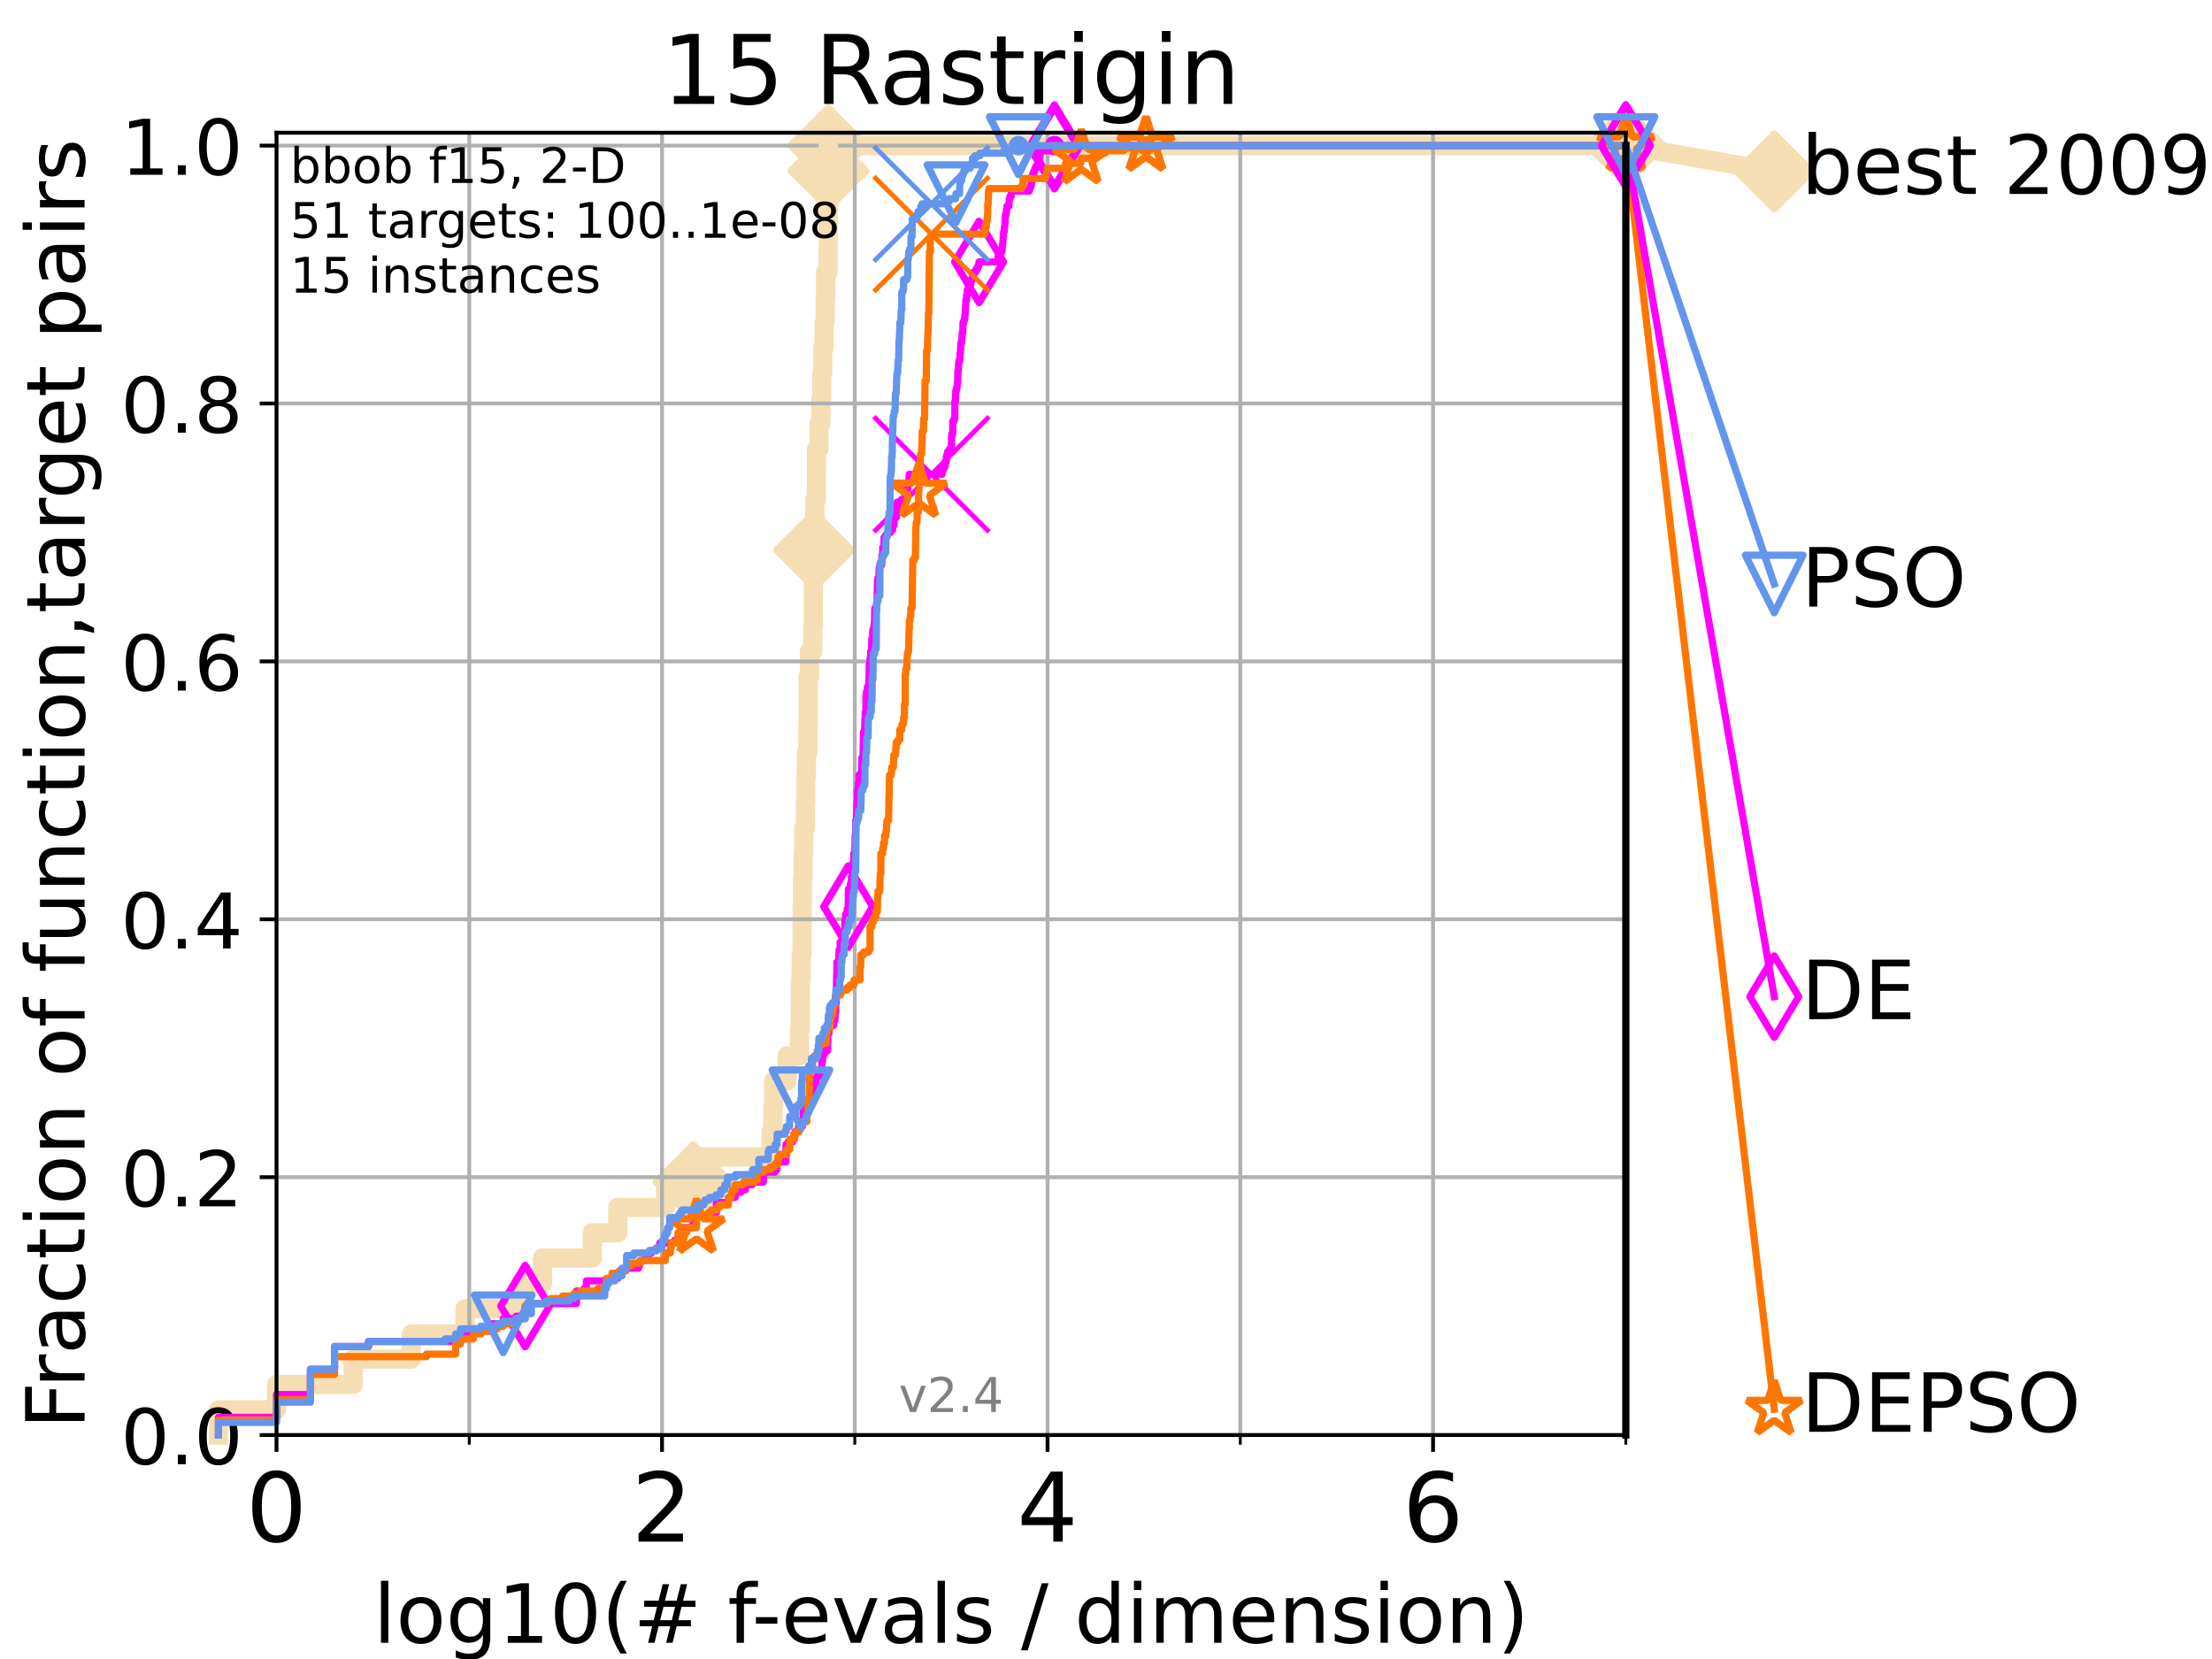 <?xml version="1.0" encoding="utf-8" standalone="no"?>
<!DOCTYPE svg PUBLIC "-//W3C//DTD SVG 1.1//EN"
  "http://www.w3.org/Graphics/SVG/1.1/DTD/svg11.dtd">
<!-- Created with matplotlib (https://matplotlib.org/) -->
<svg height="345.6pt" version="1.1" viewBox="0 0 460.8 345.6" width="460.8pt" xmlns="http://www.w3.org/2000/svg" xmlns:xlink="http://www.w3.org/1999/xlink">
 <defs>
  <style type="text/css">
*{stroke-linecap:butt;stroke-linejoin:round;}
  </style>
 </defs>
 <g id="figure_1">
  <g id="patch_1">
   <path d="M 0 345.6 
L 460.8 345.6 
L 460.8 0 
L 0 0 
z
" style="fill:#ffffff;"/>
  </g>
  <g id="axes_1">
   <g id="patch_2">
    <path d="M 57.6 298.944 
L 338.688 298.944 
L 338.688 27.648 
L 57.6 27.648 
z
" style="fill:#ffffff;"/>
   </g>
   <g id="line2d_1">
    <path d="M 45.512 298.944 
L 45.512 293.677 
L 57.6 293.677 
L 57.6 288.41 
L 73.579 288.41 
L 73.579 283.143 
L 85.667 283.143 
L 85.667 277.877 
L 96.861 277.877 
L 96.861 272.61 
L 108.484 272.61 
L 108.484 267.343 
L 113.023 267.343 
L 113.023 262.076 
L 123.394 262.076 
L 123.394 256.809 
L 128.709 256.809 
L 128.709 251.542 
L 138.678 251.542 
L 138.678 246.275 
L 144.451 246.275 
L 144.451 241.009 
L 160.633 241.009 
L 160.633 235.742 
L 161.008 235.742 
L 161.008 230.475 
L 161.169 230.475 
L 161.169 225.208 
L 163.985 225.208 
L 163.985 219.941 
L 166.545 219.941 
L 166.545 214.674 
L 166.696 214.674 
L 166.696 209.407 
L 166.729 209.407 
L 166.729 204.141 
L 166.879 204.141 
L 166.879 198.874 
L 167.093 198.874 
L 167.093 188.34 
L 167.175 188.34 
L 167.175 183.073 
L 167.304 183.073 
L 167.304 177.806 
L 167.433 177.806 
L 167.433 172.539 
L 167.783 172.539 
L 167.783 167.272 
L 167.845 167.272 
L 167.845 162.006 
L 167.986 162.006 
L 167.986 156.739 
L 168.279 156.739 
L 168.279 151.472 
L 168.355 151.472 
L 168.355 140.938 
L 168.627 140.938 
L 168.627 135.671 
L 169.317 135.671 
L 169.317 130.404 
L 169.432 130.404 
L 169.432 119.871 
L 169.503 119.871 
L 169.503 114.604 
L 169.603 114.604 
L 169.603 109.337 
L 169.758 109.337 
L 169.758 104.07 
L 170.078 104.07 
L 170.078 98.803 
L 170.092 98.803 
L 170.092 93.536 
L 170.594 93.536 
L 170.594 88.27 
L 170.991 88.27 
L 170.991 83.003 
L 171.186 83.003 
L 171.186 77.736 
L 171.392 77.736 
L 171.392 72.469 
L 171.671 72.469 
L 171.671 67.202 
L 171.908 67.202 
L 171.908 61.935 
L 171.995 61.935 
L 171.995 56.668 
L 172.506 56.668 
L 172.506 51.402 
L 172.53 51.402 
L 172.53 46.135 
L 172.542 46.135 
L 172.542 40.868 
L 172.566 40.868 
L 172.566 35.601 
L 172.578 35.601 
L 172.578 30.334 
L 338.688 30.334 
" style="fill:none;stroke:#f5deb3;stroke-linecap:square;stroke-width:4;"/>
   </g>
   <g id="line2d_2">
    <defs>
     <path d="M -0 7.778 
L 7.778 0 
L 0 -7.778 
L -7.778 -0 
z
" id="mc822a6f609" style="stroke:#f5deb3;stroke-linejoin:miter;stroke-width:1.5;"/>
    </defs>
    <g>
     <use style="fill:#f5deb3;stroke:#f5deb3;stroke-linejoin:miter;stroke-width:1.5;" x="144.451" xlink:href="#mc822a6f609" y="246.275"/>
     <use style="fill:#f5deb3;stroke:#f5deb3;stroke-linejoin:miter;stroke-width:1.5;" x="169.603" xlink:href="#mc822a6f609" y="114.604"/>
     <use style="fill:#f5deb3;stroke:#f5deb3;stroke-linejoin:miter;stroke-width:1.5;" x="172.578" xlink:href="#mc822a6f609" y="35.601"/>
     <use style="fill:#f5deb3;stroke:#f5deb3;stroke-linejoin:miter;stroke-width:1.5;" x="172.578" xlink:href="#mc822a6f609" y="30.334"/>
     <use style="fill:#f5deb3;stroke:#f5deb3;stroke-linejoin:miter;stroke-width:1.5;" x="172.578" xlink:href="#mc822a6f609" y="30.334"/>
     <use style="fill:#f5deb3;stroke:#f5deb3;stroke-linejoin:miter;stroke-width:1.5;" x="338.688" xlink:href="#mc822a6f609" y="30.334"/>
    </g>
   </g>
   <g id="line2d_3">
    <path style="fill:none;stroke:#f5deb3;stroke-linecap:square;stroke-width:4;"/>
    <g/>
   </g>
   <g id="line2d_4">
    <path d="M 338.688 30.334 
L 369.608 35.706 
" style="fill:none;stroke:#f5deb3;stroke-linecap:square;stroke-width:4;"/>
    <g>
     <use style="fill:#f5deb3;stroke:#f5deb3;stroke-linejoin:miter;stroke-width:1.5;" x="338.688" xlink:href="#mc822a6f609" y="30.334"/>
     <use style="fill:#f5deb3;stroke:#f5deb3;stroke-linejoin:miter;stroke-width:1.5;" x="369.608" xlink:href="#mc822a6f609" y="35.706"/>
    </g>
   </g>
   <g id="matplotlib.axis_1">
    <g id="xtick_1">
     <g id="line2d_5">
      <path clip-path="url(#p92e06694cf)" d="M 57.6 298.944 
L 57.6 27.648 
" style="fill:none;stroke:#b0b0b0;stroke-linecap:square;stroke-width:0.8;"/>
     </g>
     <g id="line2d_6">
      <defs>
       <path d="M 0 0 
L 0 3.5 
" id="m9790ccc7e6" style="stroke:#000000;stroke-width:0.8;"/>
      </defs>
      <g>
       <use style="stroke:#000000;stroke-width:0.8;" x="57.6" xlink:href="#m9790ccc7e6" y="298.944"/>
      </g>
     </g>
     <g id="text_1">
      <!-- 0 -->
      <defs>
       <path d="M 31.781 66.406 
Q 24.172 66.406 20.328 58.906 
Q 16.5 51.422 16.5 36.375 
Q 16.5 21.391 20.328 13.891 
Q 24.172 6.391 31.781 6.391 
Q 39.453 6.391 43.281 13.891 
Q 47.125 21.391 47.125 36.375 
Q 47.125 51.422 43.281 58.906 
Q 39.453 66.406 31.781 66.406 
z
M 31.781 74.219 
Q 44.047 74.219 50.516 64.516 
Q 56.984 54.828 56.984 36.375 
Q 56.984 17.969 50.516 8.266 
Q 44.047 -1.422 31.781 -1.422 
Q 19.531 -1.422 13.062 8.266 
Q 6.594 17.969 6.594 36.375 
Q 6.594 54.828 13.062 64.516 
Q 19.531 74.219 31.781 74.219 
z
" id="DejaVuSans-48"/>
      </defs>
      <g transform="translate(51.237 321.141)scale(0.2 -0.2)">
       <use xlink:href="#DejaVuSans-48"/>
      </g>
     </g>
    </g>
    <g id="xtick_2">
     <g id="line2d_7">
      <path clip-path="url(#p92e06694cf)" d="M 137.911 298.944 
L 137.911 27.648 
" style="fill:none;stroke:#b0b0b0;stroke-linecap:square;stroke-width:0.8;"/>
     </g>
     <g id="line2d_8">
      <g>
       <use style="stroke:#000000;stroke-width:0.8;" x="137.911" xlink:href="#m9790ccc7e6" y="298.944"/>
      </g>
     </g>
     <g id="text_2">
      <!-- 2 -->
      <defs>
       <path d="M 19.188 8.297 
L 53.609 8.297 
L 53.609 0 
L 7.328 0 
L 7.328 8.297 
Q 12.938 14.109 22.625 23.891 
Q 32.328 33.688 34.812 36.531 
Q 39.547 41.844 41.422 45.531 
Q 43.312 49.219 43.312 52.781 
Q 43.312 58.594 39.234 62.25 
Q 35.156 65.922 28.609 65.922 
Q 23.969 65.922 18.812 64.312 
Q 13.672 62.703 7.812 59.422 
L 7.812 69.391 
Q 13.766 71.781 18.938 73 
Q 24.125 74.219 28.422 74.219 
Q 39.75 74.219 46.484 68.547 
Q 53.219 62.891 53.219 53.422 
Q 53.219 48.922 51.531 44.891 
Q 49.859 40.875 45.406 35.406 
Q 44.188 33.984 37.641 27.219 
Q 31.109 20.453 19.188 8.297 
z
" id="DejaVuSans-50"/>
      </defs>
      <g transform="translate(131.548 321.141)scale(0.2 -0.2)">
       <use xlink:href="#DejaVuSans-50"/>
      </g>
     </g>
    </g>
    <g id="xtick_3">
     <g id="line2d_9">
      <path clip-path="url(#p92e06694cf)" d="M 218.222 298.944 
L 218.222 27.648 
" style="fill:none;stroke:#b0b0b0;stroke-linecap:square;stroke-width:0.8;"/>
     </g>
     <g id="line2d_10">
      <g>
       <use style="stroke:#000000;stroke-width:0.8;" x="218.222" xlink:href="#m9790ccc7e6" y="298.944"/>
      </g>
     </g>
     <g id="text_3">
      <!-- 4 -->
      <defs>
       <path d="M 37.797 64.312 
L 12.891 25.391 
L 37.797 25.391 
z
M 35.203 72.906 
L 47.609 72.906 
L 47.609 25.391 
L 58.016 25.391 
L 58.016 17.188 
L 47.609 17.188 
L 47.609 0 
L 37.797 0 
L 37.797 17.188 
L 4.891 17.188 
L 4.891 26.703 
z
" id="DejaVuSans-52"/>
      </defs>
      <g transform="translate(211.859 321.141)scale(0.2 -0.2)">
       <use xlink:href="#DejaVuSans-52"/>
      </g>
     </g>
    </g>
    <g id="xtick_4">
     <g id="line2d_11">
      <path clip-path="url(#p92e06694cf)" d="M 298.533 298.944 
L 298.533 27.648 
" style="fill:none;stroke:#b0b0b0;stroke-linecap:square;stroke-width:0.8;"/>
     </g>
     <g id="line2d_12">
      <g>
       <use style="stroke:#000000;stroke-width:0.8;" x="298.533" xlink:href="#m9790ccc7e6" y="298.944"/>
      </g>
     </g>
     <g id="text_4">
      <!-- 6 -->
      <defs>
       <path d="M 33.016 40.375 
Q 26.375 40.375 22.484 35.828 
Q 18.609 31.297 18.609 23.391 
Q 18.609 15.531 22.484 10.953 
Q 26.375 6.391 33.016 6.391 
Q 39.656 6.391 43.531 10.953 
Q 47.406 15.531 47.406 23.391 
Q 47.406 31.297 43.531 35.828 
Q 39.656 40.375 33.016 40.375 
z
M 52.594 71.297 
L 52.594 62.312 
Q 48.875 64.062 45.094 64.984 
Q 41.312 65.922 37.594 65.922 
Q 27.828 65.922 22.672 59.328 
Q 17.531 52.734 16.797 39.406 
Q 19.672 43.656 24.016 45.922 
Q 28.375 48.188 33.594 48.188 
Q 44.578 48.188 50.953 41.516 
Q 57.328 34.859 57.328 23.391 
Q 57.328 12.156 50.688 5.359 
Q 44.047 -1.422 33.016 -1.422 
Q 20.359 -1.422 13.672 8.266 
Q 6.984 17.969 6.984 36.375 
Q 6.984 53.656 15.188 63.938 
Q 23.391 74.219 37.203 74.219 
Q 40.922 74.219 44.703 73.484 
Q 48.484 72.75 52.594 71.297 
z
" id="DejaVuSans-54"/>
      </defs>
      <g transform="translate(292.17 321.141)scale(0.2 -0.2)">
       <use xlink:href="#DejaVuSans-54"/>
      </g>
     </g>
    </g>
    <g id="xtick_5">
     <g id="line2d_13">
      <path clip-path="url(#p92e06694cf)" d="M 97.755 298.944 
L 97.755 27.648 
" style="fill:none;stroke:#b0b0b0;stroke-linecap:square;stroke-width:0.8;"/>
     </g>
     <g id="line2d_14">
      <defs>
       <path d="M 0 0 
L 0 2 
" id="m351bc347ef" style="stroke:#000000;stroke-width:0.6;"/>
      </defs>
      <g>
       <use style="stroke:#000000;stroke-width:0.6;" x="97.755" xlink:href="#m351bc347ef" y="298.944"/>
      </g>
     </g>
    </g>
    <g id="xtick_6">
     <g id="line2d_15">
      <path clip-path="url(#p92e06694cf)" d="M 178.066 298.944 
L 178.066 27.648 
" style="fill:none;stroke:#b0b0b0;stroke-linecap:square;stroke-width:0.8;"/>
     </g>
     <g id="line2d_16">
      <g>
       <use style="stroke:#000000;stroke-width:0.6;" x="178.066" xlink:href="#m351bc347ef" y="298.944"/>
      </g>
     </g>
    </g>
    <g id="xtick_7">
     <g id="line2d_17">
      <path clip-path="url(#p92e06694cf)" d="M 258.377 298.944 
L 258.377 27.648 
" style="fill:none;stroke:#b0b0b0;stroke-linecap:square;stroke-width:0.8;"/>
     </g>
     <g id="line2d_18">
      <g>
       <use style="stroke:#000000;stroke-width:0.6;" x="258.377" xlink:href="#m351bc347ef" y="298.944"/>
      </g>
     </g>
    </g>
    <g id="xtick_8">
     <g id="line2d_19">
      <path clip-path="url(#p92e06694cf)" d="M 338.688 298.944 
L 338.688 27.648 
" style="fill:none;stroke:#b0b0b0;stroke-linecap:square;stroke-width:0.8;"/>
     </g>
     <g id="line2d_20">
      <g>
       <use style="stroke:#000000;stroke-width:0.6;" x="338.688" xlink:href="#m351bc347ef" y="298.944"/>
      </g>
     </g>
    </g>
    <g id="text_5">
     <!-- log10(# f-evals / dimension) -->
     <defs>
      <path d="M 9.422 75.984 
L 18.406 75.984 
L 18.406 0 
L 9.422 0 
z
" id="DejaVuSans-108"/>
      <path d="M 30.609 48.391 
Q 23.391 48.391 19.188 42.75 
Q 14.984 37.109 14.984 27.297 
Q 14.984 17.484 19.156 11.844 
Q 23.344 6.203 30.609 6.203 
Q 37.797 6.203 41.984 11.859 
Q 46.188 17.531 46.188 27.297 
Q 46.188 37.016 41.984 42.703 
Q 37.797 48.391 30.609 48.391 
z
M 30.609 56 
Q 42.328 56 49.016 48.375 
Q 55.719 40.766 55.719 27.297 
Q 55.719 13.875 49.016 6.219 
Q 42.328 -1.422 30.609 -1.422 
Q 18.844 -1.422 12.172 6.219 
Q 5.516 13.875 5.516 27.297 
Q 5.516 40.766 12.172 48.375 
Q 18.844 56 30.609 56 
z
" id="DejaVuSans-111"/>
      <path d="M 45.406 27.984 
Q 45.406 37.75 41.375 43.109 
Q 37.359 48.484 30.078 48.484 
Q 22.859 48.484 18.828 43.109 
Q 14.797 37.75 14.797 27.984 
Q 14.797 18.266 18.828 12.891 
Q 22.859 7.516 30.078 7.516 
Q 37.359 7.516 41.375 12.891 
Q 45.406 18.266 45.406 27.984 
z
M 54.391 6.781 
Q 54.391 -7.172 48.188 -13.984 
Q 42 -20.797 29.203 -20.797 
Q 24.469 -20.797 20.266 -20.094 
Q 16.062 -19.391 12.109 -17.922 
L 12.109 -9.188 
Q 16.062 -11.328 19.922 -12.344 
Q 23.781 -13.375 27.781 -13.375 
Q 36.625 -13.375 41.016 -8.766 
Q 45.406 -4.156 45.406 5.172 
L 45.406 9.625 
Q 42.625 4.781 38.281 2.391 
Q 33.938 0 27.875 0 
Q 17.828 0 11.672 7.656 
Q 5.516 15.328 5.516 27.984 
Q 5.516 40.672 11.672 48.328 
Q 17.828 56 27.875 56 
Q 33.938 56 38.281 53.609 
Q 42.625 51.219 45.406 46.391 
L 45.406 54.688 
L 54.391 54.688 
z
" id="DejaVuSans-103"/>
      <path d="M 12.406 8.297 
L 28.516 8.297 
L 28.516 63.922 
L 10.984 60.406 
L 10.984 69.391 
L 28.422 72.906 
L 38.281 72.906 
L 38.281 8.297 
L 54.391 8.297 
L 54.391 0 
L 12.406 0 
z
" id="DejaVuSans-49"/>
      <path d="M 31 75.875 
Q 24.469 64.656 21.281 53.656 
Q 18.109 42.672 18.109 31.391 
Q 18.109 20.125 21.312 9.062 
Q 24.516 -2 31 -13.188 
L 23.188 -13.188 
Q 15.875 -1.703 12.234 9.375 
Q 8.594 20.453 8.594 31.391 
Q 8.594 42.281 12.203 53.312 
Q 15.828 64.359 23.188 75.875 
z
" id="DejaVuSans-40"/>
      <path d="M 51.125 44 
L 36.922 44 
L 32.812 27.688 
L 47.125 27.688 
z
M 43.797 71.781 
L 38.719 51.516 
L 52.984 51.516 
L 58.109 71.781 
L 65.922 71.781 
L 60.891 51.516 
L 76.125 51.516 
L 76.125 44 
L 58.984 44 
L 54.984 27.688 
L 70.516 27.688 
L 70.516 20.219 
L 53.078 20.219 
L 48 0 
L 40.188 0 
L 45.219 20.219 
L 30.906 20.219 
L 25.875 0 
L 18.016 0 
L 23.094 20.219 
L 7.719 20.219 
L 7.719 27.688 
L 24.906 27.688 
L 29 44 
L 13.281 44 
L 13.281 51.516 
L 30.906 51.516 
L 35.891 71.781 
z
" id="DejaVuSans-35"/>
      <path id="DejaVuSans-32"/>
      <path d="M 37.109 75.984 
L 37.109 68.5 
L 28.516 68.5 
Q 23.688 68.5 21.797 66.547 
Q 19.922 64.594 19.922 59.516 
L 19.922 54.688 
L 34.719 54.688 
L 34.719 47.703 
L 19.922 47.703 
L 19.922 0 
L 10.891 0 
L 10.891 47.703 
L 2.297 47.703 
L 2.297 54.688 
L 10.891 54.688 
L 10.891 58.5 
Q 10.891 67.625 15.141 71.797 
Q 19.391 75.984 28.609 75.984 
z
" id="DejaVuSans-102"/>
      <path d="M 4.891 31.391 
L 31.203 31.391 
L 31.203 23.391 
L 4.891 23.391 
z
" id="DejaVuSans-45"/>
      <path d="M 56.203 29.594 
L 56.203 25.203 
L 14.891 25.203 
Q 15.484 15.922 20.484 11.062 
Q 25.484 6.203 34.422 6.203 
Q 39.594 6.203 44.453 7.469 
Q 49.312 8.734 54.109 11.281 
L 54.109 2.781 
Q 49.266 0.734 44.188 -0.344 
Q 39.109 -1.422 33.891 -1.422 
Q 20.797 -1.422 13.156 6.188 
Q 5.516 13.812 5.516 26.812 
Q 5.516 40.234 12.766 48.109 
Q 20.016 56 32.328 56 
Q 43.359 56 49.781 48.891 
Q 56.203 41.797 56.203 29.594 
z
M 47.219 32.234 
Q 47.125 39.594 43.094 43.984 
Q 39.062 48.391 32.422 48.391 
Q 24.906 48.391 20.391 44.141 
Q 15.875 39.891 15.188 32.172 
z
" id="DejaVuSans-101"/>
      <path d="M 2.984 54.688 
L 12.5 54.688 
L 29.594 8.797 
L 46.688 54.688 
L 56.203 54.688 
L 35.688 0 
L 23.484 0 
z
" id="DejaVuSans-118"/>
      <path d="M 34.281 27.484 
Q 23.391 27.484 19.188 25 
Q 14.984 22.516 14.984 16.5 
Q 14.984 11.719 18.141 8.906 
Q 21.297 6.109 26.703 6.109 
Q 34.188 6.109 38.703 11.406 
Q 43.219 16.703 43.219 25.484 
L 43.219 27.484 
z
M 52.203 31.203 
L 52.203 0 
L 43.219 0 
L 43.219 8.297 
Q 40.141 3.328 35.547 0.953 
Q 30.953 -1.422 24.312 -1.422 
Q 15.922 -1.422 10.953 3.297 
Q 6 8.016 6 15.922 
Q 6 25.141 12.172 29.828 
Q 18.359 34.516 30.609 34.516 
L 43.219 34.516 
L 43.219 35.406 
Q 43.219 41.609 39.141 45 
Q 35.062 48.391 27.688 48.391 
Q 23 48.391 18.547 47.266 
Q 14.109 46.141 10.016 43.891 
L 10.016 52.203 
Q 14.938 54.109 19.578 55.047 
Q 24.219 56 28.609 56 
Q 40.484 56 46.344 49.844 
Q 52.203 43.703 52.203 31.203 
z
" id="DejaVuSans-97"/>
      <path d="M 44.281 53.078 
L 44.281 44.578 
Q 40.484 46.531 36.375 47.5 
Q 32.281 48.484 27.875 48.484 
Q 21.188 48.484 17.844 46.438 
Q 14.5 44.391 14.5 40.281 
Q 14.5 37.156 16.891 35.375 
Q 19.281 33.594 26.516 31.984 
L 29.594 31.297 
Q 39.156 29.25 43.188 25.516 
Q 47.219 21.781 47.219 15.094 
Q 47.219 7.469 41.188 3.016 
Q 35.156 -1.422 24.609 -1.422 
Q 20.219 -1.422 15.453 -0.562 
Q 10.688 0.297 5.422 2 
L 5.422 11.281 
Q 10.406 8.688 15.234 7.391 
Q 20.062 6.109 24.812 6.109 
Q 31.156 6.109 34.562 8.281 
Q 37.984 10.453 37.984 14.406 
Q 37.984 18.062 35.516 20.016 
Q 33.062 21.969 24.703 23.781 
L 21.578 24.516 
Q 13.234 26.266 9.516 29.906 
Q 5.812 33.547 5.812 39.891 
Q 5.812 47.609 11.281 51.797 
Q 16.75 56 26.812 56 
Q 31.781 56 36.172 55.266 
Q 40.578 54.547 44.281 53.078 
z
" id="DejaVuSans-115"/>
      <path d="M 25.391 72.906 
L 33.688 72.906 
L 8.297 -9.281 
L 0 -9.281 
z
" id="DejaVuSans-47"/>
      <path d="M 45.406 46.391 
L 45.406 75.984 
L 54.391 75.984 
L 54.391 0 
L 45.406 0 
L 45.406 8.203 
Q 42.578 3.328 38.25 0.953 
Q 33.938 -1.422 27.875 -1.422 
Q 17.969 -1.422 11.734 6.484 
Q 5.516 14.406 5.516 27.297 
Q 5.516 40.188 11.734 48.094 
Q 17.969 56 27.875 56 
Q 33.938 56 38.25 53.625 
Q 42.578 51.266 45.406 46.391 
z
M 14.797 27.297 
Q 14.797 17.391 18.875 11.75 
Q 22.953 6.109 30.078 6.109 
Q 37.203 6.109 41.297 11.75 
Q 45.406 17.391 45.406 27.297 
Q 45.406 37.203 41.297 42.844 
Q 37.203 48.484 30.078 48.484 
Q 22.953 48.484 18.875 42.844 
Q 14.797 37.203 14.797 27.297 
z
" id="DejaVuSans-100"/>
      <path d="M 9.422 54.688 
L 18.406 54.688 
L 18.406 0 
L 9.422 0 
z
M 9.422 75.984 
L 18.406 75.984 
L 18.406 64.594 
L 9.422 64.594 
z
" id="DejaVuSans-105"/>
      <path d="M 52 44.188 
Q 55.375 50.25 60.062 53.125 
Q 64.75 56 71.094 56 
Q 79.641 56 84.281 50.016 
Q 88.922 44.047 88.922 33.016 
L 88.922 0 
L 79.891 0 
L 79.891 32.719 
Q 79.891 40.578 77.094 44.375 
Q 74.312 48.188 68.609 48.188 
Q 61.625 48.188 57.562 43.547 
Q 53.516 38.922 53.516 30.906 
L 53.516 0 
L 44.484 0 
L 44.484 32.719 
Q 44.484 40.625 41.703 44.406 
Q 38.922 48.188 33.109 48.188 
Q 26.219 48.188 22.156 43.531 
Q 18.109 38.875 18.109 30.906 
L 18.109 0 
L 9.078 0 
L 9.078 54.688 
L 18.109 54.688 
L 18.109 46.188 
Q 21.188 51.219 25.484 53.609 
Q 29.781 56 35.688 56 
Q 41.656 56 45.828 52.969 
Q 50 49.953 52 44.188 
z
" id="DejaVuSans-109"/>
      <path d="M 54.891 33.016 
L 54.891 0 
L 45.906 0 
L 45.906 32.719 
Q 45.906 40.484 42.875 44.328 
Q 39.844 48.188 33.797 48.188 
Q 26.516 48.188 22.312 43.547 
Q 18.109 38.922 18.109 30.906 
L 18.109 0 
L 9.078 0 
L 9.078 54.688 
L 18.109 54.688 
L 18.109 46.188 
Q 21.344 51.125 25.703 53.562 
Q 30.078 56 35.797 56 
Q 45.219 56 50.047 50.172 
Q 54.891 44.344 54.891 33.016 
z
" id="DejaVuSans-110"/>
      <path d="M 8.016 75.875 
L 15.828 75.875 
Q 23.141 64.359 26.781 53.312 
Q 30.422 42.281 30.422 31.391 
Q 30.422 20.453 26.781 9.375 
Q 23.141 -1.703 15.828 -13.188 
L 8.016 -13.188 
Q 14.5 -2 17.703 9.062 
Q 20.906 20.125 20.906 31.391 
Q 20.906 42.672 17.703 53.656 
Q 14.5 64.656 8.016 75.875 
z
" id="DejaVuSans-41"/>
     </defs>
     <g transform="translate(77.764 342.218)scale(0.17 -0.17)">
      <use xlink:href="#DejaVuSans-108"/>
      <use x="27.783" xlink:href="#DejaVuSans-111"/>
      <use x="88.965" xlink:href="#DejaVuSans-103"/>
      <use x="152.441" xlink:href="#DejaVuSans-49"/>
      <use x="216.064" xlink:href="#DejaVuSans-48"/>
      <use x="279.688" xlink:href="#DejaVuSans-40"/>
      <use x="318.701" xlink:href="#DejaVuSans-35"/>
      <use x="402.49" xlink:href="#DejaVuSans-32"/>
      <use x="434.277" xlink:href="#DejaVuSans-102"/>
      <use x="463.982" xlink:href="#DejaVuSans-45"/>
      <use x="500.066" xlink:href="#DejaVuSans-101"/>
      <use x="561.59" xlink:href="#DejaVuSans-118"/>
      <use x="620.77" xlink:href="#DejaVuSans-97"/>
      <use x="682.049" xlink:href="#DejaVuSans-108"/>
      <use x="709.832" xlink:href="#DejaVuSans-115"/>
      <use x="761.932" xlink:href="#DejaVuSans-32"/>
      <use x="793.719" xlink:href="#DejaVuSans-47"/>
      <use x="827.41" xlink:href="#DejaVuSans-32"/>
      <use x="859.197" xlink:href="#DejaVuSans-100"/>
      <use x="922.674" xlink:href="#DejaVuSans-105"/>
      <use x="950.457" xlink:href="#DejaVuSans-109"/>
      <use x="1047.869" xlink:href="#DejaVuSans-101"/>
      <use x="1109.393" xlink:href="#DejaVuSans-110"/>
      <use x="1172.771" xlink:href="#DejaVuSans-115"/>
      <use x="1224.871" xlink:href="#DejaVuSans-105"/>
      <use x="1252.654" xlink:href="#DejaVuSans-111"/>
      <use x="1313.836" xlink:href="#DejaVuSans-110"/>
      <use x="1377.215" xlink:href="#DejaVuSans-41"/>
     </g>
    </g>
   </g>
   <g id="matplotlib.axis_2">
    <g id="ytick_1">
     <g id="line2d_21">
      <path clip-path="url(#p92e06694cf)" d="M 57.6 298.944 
L 338.688 298.944 
" style="fill:none;stroke:#b0b0b0;stroke-linecap:square;stroke-width:0.8;"/>
     </g>
     <g id="line2d_22">
      <defs>
       <path d="M 0 0 
L -3.5 0 
" id="m8e7d7cdda1" style="stroke:#000000;stroke-width:0.8;"/>
      </defs>
      <g>
       <use style="stroke:#000000;stroke-width:0.8;" x="57.6" xlink:href="#m8e7d7cdda1" y="298.944"/>
      </g>
     </g>
     <g id="text_6">
      <!-- 0.0 -->
      <defs>
       <path d="M 10.688 12.406 
L 21 12.406 
L 21 0 
L 10.688 0 
z
" id="DejaVuSans-46"/>
      </defs>
      <g transform="translate(25.155 305.023)scale(0.16 -0.16)">
       <use xlink:href="#DejaVuSans-48"/>
       <use x="63.623" xlink:href="#DejaVuSans-46"/>
       <use x="95.41" xlink:href="#DejaVuSans-48"/>
      </g>
     </g>
    </g>
    <g id="ytick_2">
     <g id="line2d_23">
      <path clip-path="url(#p92e06694cf)" d="M 57.6 245.222 
L 338.688 245.222 
" style="fill:none;stroke:#b0b0b0;stroke-linecap:square;stroke-width:0.8;"/>
     </g>
     <g id="line2d_24">
      <g>
       <use style="stroke:#000000;stroke-width:0.8;" x="57.6" xlink:href="#m8e7d7cdda1" y="245.222"/>
      </g>
     </g>
     <g id="text_7">
      <!-- 0.2 -->
      <g transform="translate(25.155 251.301)scale(0.16 -0.16)">
       <use xlink:href="#DejaVuSans-48"/>
       <use x="63.623" xlink:href="#DejaVuSans-46"/>
       <use x="95.41" xlink:href="#DejaVuSans-50"/>
      </g>
     </g>
    </g>
    <g id="ytick_3">
     <g id="line2d_25">
      <path clip-path="url(#p92e06694cf)" d="M 57.6 191.5 
L 338.688 191.5 
" style="fill:none;stroke:#b0b0b0;stroke-linecap:square;stroke-width:0.8;"/>
     </g>
     <g id="line2d_26">
      <g>
       <use style="stroke:#000000;stroke-width:0.8;" x="57.6" xlink:href="#m8e7d7cdda1" y="191.5"/>
      </g>
     </g>
     <g id="text_8">
      <!-- 0.4 -->
      <g transform="translate(25.155 197.579)scale(0.16 -0.16)">
       <use xlink:href="#DejaVuSans-48"/>
       <use x="63.623" xlink:href="#DejaVuSans-46"/>
       <use x="95.41" xlink:href="#DejaVuSans-52"/>
      </g>
     </g>
    </g>
    <g id="ytick_4">
     <g id="line2d_27">
      <path clip-path="url(#p92e06694cf)" d="M 57.6 137.778 
L 338.688 137.778 
" style="fill:none;stroke:#b0b0b0;stroke-linecap:square;stroke-width:0.8;"/>
     </g>
     <g id="line2d_28">
      <g>
       <use style="stroke:#000000;stroke-width:0.8;" x="57.6" xlink:href="#m8e7d7cdda1" y="137.778"/>
      </g>
     </g>
     <g id="text_9">
      <!-- 0.6 -->
      <g transform="translate(25.155 143.857)scale(0.16 -0.16)">
       <use xlink:href="#DejaVuSans-48"/>
       <use x="63.623" xlink:href="#DejaVuSans-46"/>
       <use x="95.41" xlink:href="#DejaVuSans-54"/>
      </g>
     </g>
    </g>
    <g id="ytick_5">
     <g id="line2d_29">
      <path clip-path="url(#p92e06694cf)" d="M 57.6 84.056 
L 338.688 84.056 
" style="fill:none;stroke:#b0b0b0;stroke-linecap:square;stroke-width:0.8;"/>
     </g>
     <g id="line2d_30">
      <g>
       <use style="stroke:#000000;stroke-width:0.8;" x="57.6" xlink:href="#m8e7d7cdda1" y="84.056"/>
      </g>
     </g>
     <g id="text_10">
      <!-- 0.8 -->
      <defs>
       <path d="M 31.781 34.625 
Q 24.75 34.625 20.719 30.859 
Q 16.703 27.094 16.703 20.516 
Q 16.703 13.922 20.719 10.156 
Q 24.75 6.391 31.781 6.391 
Q 38.812 6.391 42.859 10.172 
Q 46.922 13.969 46.922 20.516 
Q 46.922 27.094 42.891 30.859 
Q 38.875 34.625 31.781 34.625 
z
M 21.922 38.812 
Q 15.578 40.375 12.031 44.719 
Q 8.5 49.078 8.5 55.328 
Q 8.5 64.062 14.719 69.141 
Q 20.953 74.219 31.781 74.219 
Q 42.672 74.219 48.875 69.141 
Q 55.078 64.062 55.078 55.328 
Q 55.078 49.078 51.531 44.719 
Q 48 40.375 41.703 38.812 
Q 48.828 37.156 52.797 32.312 
Q 56.781 27.484 56.781 20.516 
Q 56.781 9.906 50.312 4.234 
Q 43.844 -1.422 31.781 -1.422 
Q 19.734 -1.422 13.25 4.234 
Q 6.781 9.906 6.781 20.516 
Q 6.781 27.484 10.781 32.312 
Q 14.797 37.156 21.922 38.812 
z
M 18.312 54.391 
Q 18.312 48.734 21.844 45.562 
Q 25.391 42.391 31.781 42.391 
Q 38.141 42.391 41.719 45.562 
Q 45.312 48.734 45.312 54.391 
Q 45.312 60.062 41.719 63.234 
Q 38.141 66.406 31.781 66.406 
Q 25.391 66.406 21.844 63.234 
Q 18.312 60.062 18.312 54.391 
z
" id="DejaVuSans-56"/>
      </defs>
      <g transform="translate(25.155 90.135)scale(0.16 -0.16)">
       <use xlink:href="#DejaVuSans-48"/>
       <use x="63.623" xlink:href="#DejaVuSans-46"/>
       <use x="95.41" xlink:href="#DejaVuSans-56"/>
      </g>
     </g>
    </g>
    <g id="ytick_6">
     <g id="line2d_31">
      <path clip-path="url(#p92e06694cf)" d="M 57.6 30.334 
L 338.688 30.334 
" style="fill:none;stroke:#b0b0b0;stroke-linecap:square;stroke-width:0.8;"/>
     </g>
     <g id="line2d_32">
      <g>
       <use style="stroke:#000000;stroke-width:0.8;" x="57.6" xlink:href="#m8e7d7cdda1" y="30.334"/>
      </g>
     </g>
     <g id="text_11">
      <!-- 1.0 -->
      <g transform="translate(25.155 36.413)scale(0.16 -0.16)">
       <use xlink:href="#DejaVuSans-49"/>
       <use x="63.623" xlink:href="#DejaVuSans-46"/>
       <use x="95.41" xlink:href="#DejaVuSans-48"/>
      </g>
     </g>
    </g>
    <g id="text_12">
     <!-- Fraction of function,target pairs -->
     <defs>
      <path d="M 9.812 72.906 
L 51.703 72.906 
L 51.703 64.594 
L 19.672 64.594 
L 19.672 43.109 
L 48.578 43.109 
L 48.578 34.812 
L 19.672 34.812 
L 19.672 0 
L 9.812 0 
z
" id="DejaVuSans-70"/>
      <path d="M 41.109 46.297 
Q 39.594 47.172 37.812 47.578 
Q 36.031 48 33.891 48 
Q 26.266 48 22.188 43.047 
Q 18.109 38.094 18.109 28.812 
L 18.109 0 
L 9.078 0 
L 9.078 54.688 
L 18.109 54.688 
L 18.109 46.188 
Q 20.953 51.172 25.484 53.578 
Q 30.031 56 36.531 56 
Q 37.453 56 38.578 55.875 
Q 39.703 55.766 41.062 55.516 
z
" id="DejaVuSans-114"/>
      <path d="M 48.781 52.594 
L 48.781 44.188 
Q 44.969 46.297 41.141 47.344 
Q 37.312 48.391 33.406 48.391 
Q 24.656 48.391 19.812 42.844 
Q 14.984 37.312 14.984 27.297 
Q 14.984 17.281 19.812 11.734 
Q 24.656 6.203 33.406 6.203 
Q 37.312 6.203 41.141 7.25 
Q 44.969 8.297 48.781 10.406 
L 48.781 2.094 
Q 45.016 0.344 40.984 -0.531 
Q 36.969 -1.422 32.422 -1.422 
Q 20.062 -1.422 12.781 6.344 
Q 5.516 14.109 5.516 27.297 
Q 5.516 40.672 12.859 48.328 
Q 20.219 56 33.016 56 
Q 37.156 56 41.109 55.141 
Q 45.062 54.297 48.781 52.594 
z
" id="DejaVuSans-99"/>
      <path d="M 18.312 70.219 
L 18.312 54.688 
L 36.812 54.688 
L 36.812 47.703 
L 18.312 47.703 
L 18.312 18.016 
Q 18.312 11.328 20.141 9.422 
Q 21.969 7.516 27.594 7.516 
L 36.812 7.516 
L 36.812 0 
L 27.594 0 
Q 17.188 0 13.234 3.875 
Q 9.281 7.766 9.281 18.016 
L 9.281 47.703 
L 2.688 47.703 
L 2.688 54.688 
L 9.281 54.688 
L 9.281 70.219 
z
" id="DejaVuSans-116"/>
      <path d="M 8.5 21.578 
L 8.5 54.688 
L 17.484 54.688 
L 17.484 21.922 
Q 17.484 14.156 20.5 10.266 
Q 23.531 6.391 29.594 6.391 
Q 36.859 6.391 41.078 11.031 
Q 45.312 15.672 45.312 23.688 
L 45.312 54.688 
L 54.297 54.688 
L 54.297 0 
L 45.312 0 
L 45.312 8.406 
Q 42.047 3.422 37.719 1 
Q 33.406 -1.422 27.688 -1.422 
Q 18.266 -1.422 13.375 4.438 
Q 8.5 10.297 8.5 21.578 
z
M 31.109 56 
z
" id="DejaVuSans-117"/>
      <path d="M 11.719 12.406 
L 22.016 12.406 
L 22.016 4 
L 14.016 -11.625 
L 7.719 -11.625 
L 11.719 4 
z
" id="DejaVuSans-44"/>
      <path d="M 18.109 8.203 
L 18.109 -20.797 
L 9.078 -20.797 
L 9.078 54.688 
L 18.109 54.688 
L 18.109 46.391 
Q 20.953 51.266 25.266 53.625 
Q 29.594 56 35.594 56 
Q 45.562 56 51.781 48.094 
Q 58.016 40.188 58.016 27.297 
Q 58.016 14.406 51.781 6.484 
Q 45.562 -1.422 35.594 -1.422 
Q 29.594 -1.422 25.266 0.953 
Q 20.953 3.328 18.109 8.203 
z
M 48.688 27.297 
Q 48.688 37.203 44.609 42.844 
Q 40.531 48.484 33.406 48.484 
Q 26.266 48.484 22.188 42.844 
Q 18.109 37.203 18.109 27.297 
Q 18.109 17.391 22.188 11.75 
Q 26.266 6.109 33.406 6.109 
Q 40.531 6.109 44.609 11.75 
Q 48.688 17.391 48.688 27.297 
z
" id="DejaVuSans-112"/>
     </defs>
     <g transform="translate(17.62 297.681)rotate(-90)scale(0.17 -0.17)">
      <use xlink:href="#DejaVuSans-70"/>
      <use x="50.27" xlink:href="#DejaVuSans-114"/>
      <use x="91.383" xlink:href="#DejaVuSans-97"/>
      <use x="152.662" xlink:href="#DejaVuSans-99"/>
      <use x="207.643" xlink:href="#DejaVuSans-116"/>
      <use x="246.852" xlink:href="#DejaVuSans-105"/>
      <use x="274.635" xlink:href="#DejaVuSans-111"/>
      <use x="335.816" xlink:href="#DejaVuSans-110"/>
      <use x="399.195" xlink:href="#DejaVuSans-32"/>
      <use x="430.982" xlink:href="#DejaVuSans-111"/>
      <use x="492.164" xlink:href="#DejaVuSans-102"/>
      <use x="527.369" xlink:href="#DejaVuSans-32"/>
      <use x="559.156" xlink:href="#DejaVuSans-102"/>
      <use x="594.361" xlink:href="#DejaVuSans-117"/>
      <use x="657.74" xlink:href="#DejaVuSans-110"/>
      <use x="721.119" xlink:href="#DejaVuSans-99"/>
      <use x="776.1" xlink:href="#DejaVuSans-116"/>
      <use x="815.309" xlink:href="#DejaVuSans-105"/>
      <use x="843.092" xlink:href="#DejaVuSans-111"/>
      <use x="904.273" xlink:href="#DejaVuSans-110"/>
      <use x="967.652" xlink:href="#DejaVuSans-44"/>
      <use x="999.439" xlink:href="#DejaVuSans-116"/>
      <use x="1038.648" xlink:href="#DejaVuSans-97"/>
      <use x="1099.928" xlink:href="#DejaVuSans-114"/>
      <use x="1139.291" xlink:href="#DejaVuSans-103"/>
      <use x="1202.768" xlink:href="#DejaVuSans-101"/>
      <use x="1264.291" xlink:href="#DejaVuSans-116"/>
      <use x="1303.5" xlink:href="#DejaVuSans-32"/>
      <use x="1335.287" xlink:href="#DejaVuSans-112"/>
      <use x="1398.764" xlink:href="#DejaVuSans-97"/>
      <use x="1460.043" xlink:href="#DejaVuSans-105"/>
      <use x="1487.826" xlink:href="#DejaVuSans-114"/>
      <use x="1528.939" xlink:href="#DejaVuSans-115"/>
     </g>
    </g>
   </g>
   <g id="line2d_33">
    <defs>
     <path d="M 0 1.5 
C 0.398 1.5 0.779 1.342 1.061 1.061 
C 1.342 0.779 1.5 0.398 1.5 0 
C 1.5 -0.398 1.342 -0.779 1.061 -1.061 
C 0.779 -1.342 0.398 -1.5 0 -1.5 
C -0.398 -1.5 -0.779 -1.342 -1.061 -1.061 
C -1.342 -0.779 -1.5 -0.398 -1.5 0 
C -1.5 0.398 -1.342 0.779 -1.061 1.061 
C -0.779 1.342 -0.398 1.5 0 1.5 
z
" id="m6325ae3eb5" style="stroke:#f5deb3;"/>
    </defs>
    <g>
     <use style="fill:#f5deb3;stroke:#f5deb3;" x="172.578" xlink:href="#m6325ae3eb5" y="30.334"/>
     <use style="fill:#f5deb3;stroke:#f5deb3;" x="172.578" xlink:href="#m6325ae3eb5" y="30.334"/>
    </g>
   </g>
   <g id="line2d_34">
    <defs>
     <path d="M 0 1.5 
C 0.398 1.5 0.779 1.342 1.061 1.061 
C 1.342 0.779 1.5 0.398 1.5 0 
C 1.5 -0.398 1.342 -0.779 1.061 -1.061 
C 0.779 -1.342 0.398 -1.5 0 -1.5 
C -0.398 -1.5 -0.779 -1.342 -1.061 -1.061 
C -1.342 -0.779 -1.5 -0.398 -1.5 0 
C -1.5 0.398 -1.342 0.779 -1.061 1.061 
C -0.779 1.342 -0.398 1.5 0 1.5 
z
" id="m13b2f725a9" style="stroke:#ff00ff;"/>
    </defs>
    <g>
     <use style="fill:#ff00ff;stroke:#ff00ff;" x="219.665" xlink:href="#m13b2f725a9" y="30.334"/>
     <use style="fill:#ff00ff;stroke:#ff00ff;" x="219.665" xlink:href="#m13b2f725a9" y="30.334"/>
    </g>
   </g>
   <g id="line2d_35">
    <path d="M 45.512 298.944 
L 45.512 295.257 
L 57.6 295.257 
L 57.6 290.517 
L 64.671 290.517 
L 64.671 285.25 
L 69.688 285.25 
L 69.688 280.51 
L 76.759 280.51 
L 76.759 279.457 
L 94.921 279.457 
L 94.921 278.403 
L 95.918 278.403 
L 95.918 277.877 
L 98.606 277.877 
L 98.606 276.823 
L 100.193 276.823 
L 100.193 276.296 
L 102.331 276.296 
L 102.331 275.77 
L 104.826 275.77 
L 104.826 274.716 
L 107.515 274.716 
L 107.515 274.19 
L 109.402 274.19 
L 109.402 272.083 
L 109.843 272.083 
L 109.843 271.556 
L 120.094 271.556 
L 120.094 268.923 
L 121.712 268.923 
L 121.712 268.396 
L 122.148 268.396 
L 122.148 266.816 
L 127.003 266.816 
L 127.003 266.289 
L 128.709 266.289 
L 128.709 265.763 
L 129.433 265.763 
L 129.433 264.709 
L 130.398 264.709 
L 130.398 264.183 
L 133.01 264.183 
L 133.01 263.656 
L 133.239 263.656 
L 133.239 263.129 
L 133.353 263.129 
L 133.353 262.603 
L 134.45 262.603 
L 134.45 261.549 
L 135.077 261.549 
L 135.077 261.023 
L 135.682 261.023 
L 135.682 260.496 
L 136.739 260.496 
L 136.739 259.969 
L 137.469 259.969 
L 137.469 258.916 
L 140.499 258.916 
L 140.499 258.389 
L 141.941 258.389 
L 141.941 256.282 
L 142.419 256.282 
L 142.419 255.756 
L 144.27 255.756 
L 144.27 255.229 
L 144.689 255.229 
L 144.689 254.702 
L 144.924 254.702 
L 144.924 253.649 
L 145.04 253.649 
L 145.04 253.122 
L 148.873 253.122 
L 148.873 252.596 
L 149.241 252.596 
L 149.241 250.489 
L 151.701 250.489 
L 151.779 249.436 
L 153.142 249.436 
L 153.142 248.382 
L 154.338 248.382 
L 154.338 247.855 
L 155.297 247.855 
L 155.297 246.802 
L 156.688 246.802 
L 156.688 246.275 
L 158.994 246.275 
L 159.098 244.169 
L 161.443 244.169 
L 161.443 243.642 
L 161.867 243.642 
L 161.867 242.062 
L 163.729 242.062 
L 163.729 238.375 
L 164.18 238.375 
L 164.18 237.848 
L 165.157 237.848 
L 165.157 237.322 
L 165.465 237.322 
L 165.465 236.268 
L 165.644 236.268 
L 165.644 235.742 
L 166.341 235.742 
L 166.341 234.688 
L 167.158 234.688 
L 167.158 233.635 
L 167.337 233.635 
L 167.337 231.528 
L 167.845 231.528 
L 167.845 231.001 
L 168.001 231.001 
L 168.001 230.475 
L 168.657 230.475 
L 168.657 228.895 
L 168.806 228.895 
L 168.806 228.368 
L 169.07 228.368 
L 169.07 227.315 
L 169.981 227.315 
L 169.981 224.681 
L 170.188 224.681 
L 170.188 224.155 
L 170.701 224.155 
L 170.701 223.628 
L 170.912 223.628 
L 170.912 222.575 
L 171.186 222.575 
L 171.212 220.994 
L 171.353 220.994 
L 171.353 219.941 
L 171.557 219.941 
L 171.557 219.414 
L 171.809 219.414 
L 171.809 218.888 
L 172.398 218.888 
L 172.446 215.201 
L 172.697 215.201 
L 172.768 213.621 
L 173.621 213.621 
L 173.621 212.567 
L 173.933 212.567 
L 173.989 210.987 
L 174.076 210.987 
L 174.131 208.881 
L 174.218 208.881 
L 174.283 203.087 
L 174.338 203.087 
L 174.338 200.454 
L 174.701 200.454 
L 174.806 197.82 
L 175.005 197.82 
L 175.026 196.24 
L 175.406 196.24 
L 175.497 194.66 
L 175.628 194.66 
L 175.628 194.133 
L 175.985 194.133 
L 176.024 191.5 
L 176.151 191.5 
L 176.151 190.447 
L 176.479 190.447 
L 176.479 189.393 
L 176.678 189.393 
L 176.744 185.18 
L 177.107 185.18 
L 177.153 184.126 
L 177.309 184.126 
L 177.4 182.546 
L 177.562 182.546 
L 177.589 179.913 
L 177.847 179.913 
L 177.856 177.806 
L 178.084 177.806 
L 178.145 174.119 
L 178.223 174.119 
L 178.266 170.959 
L 178.429 170.959 
L 178.522 167.272 
L 178.599 167.272 
L 178.599 164.639 
L 178.733 164.639 
L 178.792 163.059 
L 178.925 163.059 
L 178.925 161.479 
L 179.336 161.479 
L 179.336 160.952 
L 179.473 160.952 
L 179.545 157.792 
L 179.776 157.792 
L 179.871 152.525 
L 180.113 152.525 
L 180.167 149.892 
L 180.244 149.892 
L 180.244 148.312 
L 180.367 148.312 
L 180.412 144.625 
L 180.496 144.625 
L 180.496 144.098 
L 180.707 144.098 
L 180.707 143.045 
L 180.982 143.045 
L 181.093 138.305 
L 181.231 138.305 
L 181.231 137.251 
L 181.347 137.251 
L 181.376 135.671 
L 181.534 135.671 
L 181.613 133.038 
L 181.761 133.038 
L 181.797 131.458 
L 181.881 131.458 
L 181.881 130.931 
L 182.048 130.931 
L 182.104 129.878 
L 182.166 129.878 
L 182.241 126.718 
L 182.554 126.718 
L 182.595 125.664 
L 182.709 125.664 
L 182.782 120.924 
L 182.875 120.924 
L 182.875 120.397 
L 183.066 120.397 
L 183.138 118.291 
L 183.274 118.291 
L 183.274 117.764 
L 183.639 117.764 
L 183.734 115.657 
L 183.865 115.657 
L 183.884 114.077 
L 184.157 114.077 
L 184.157 111.97 
L 184.468 111.97 
L 184.468 111.444 
L 184.886 111.444 
L 184.886 110.917 
L 185.505 110.917 
L 185.505 110.39 
L 185.955 110.39 
L 186.021 109.337 
L 186.241 109.337 
L 186.241 107.757 
L 186.752 107.757 
L 186.852 106.177 
L 186.884 106.177 
L 186.884 104.597 
L 187.771 104.597 
L 187.771 104.07 
L 188.51 104.07 
L 188.581 101.963 
L 189.108 101.963 
L 189.108 100.91 
L 189.296 100.91 
L 189.374 99.33 
L 189.42 99.33 
L 189.42 98.803 
L 196.251 98.803 
L 196.251 97.75 
L 196.604 97.75 
L 196.604 97.223 
L 196.87 97.223 
L 196.938 96.17 
L 197.141 96.17 
L 197.141 95.116 
L 197.286 95.116 
L 197.286 94.59 
L 197.428 94.59 
L 197.428 94.063 
L 197.822 94.063 
L 197.822 93.536 
L 198.151 93.536 
L 198.244 90.903 
L 198.288 90.903 
L 198.288 90.376 
L 198.462 90.376 
L 198.484 87.743 
L 198.755 87.743 
L 198.755 87.216 
L 198.898 87.216 
L 198.927 83.529 
L 199.043 83.529 
L 199.098 81.423 
L 199.217 81.423 
L 199.217 80.896 
L 199.354 80.896 
L 199.431 79.843 
L 199.475 79.843 
L 199.546 77.209 
L 199.645 77.209 
L 199.706 75.629 
L 199.779 75.629 
L 199.779 75.102 
L 199.936 75.102 
L 200.018 73.522 
L 200.067 73.522 
L 200.163 71.416 
L 200.337 71.416 
L 200.424 69.836 
L 200.448 69.836 
L 200.448 69.309 
L 200.564 69.309 
L 200.617 67.202 
L 200.798 67.202 
L 200.798 66.675 
L 200.925 66.675 
L 201.002 65.622 
L 201.059 65.622 
L 201.166 63.515 
L 201.189 63.515 
L 201.212 62.462 
L 201.371 62.462 
L 201.371 61.409 
L 201.494 61.409 
L 201.519 60.355 
L 201.695 60.355 
L 201.776 59.302 
L 202.229 59.302 
L 202.316 58.248 
L 202.553 58.248 
L 202.664 57.195 
L 202.872 57.195 
L 202.872 56.668 
L 203.277 56.668 
L 203.277 56.142 
L 203.597 56.142 
L 203.597 55.615 
L 203.839 55.615 
L 203.839 55.088 
L 203.954 55.088 
L 203.954 54.562 
L 207.766 54.562 
L 207.766 54.035 
L 207.906 54.035 
L 207.906 53.508 
L 208.342 53.508 
L 208.342 52.455 
L 208.731 52.455 
L 208.842 50.875 
L 208.897 50.875 
L 208.989 49.295 
L 209.008 49.295 
L 209.092 48.241 
L 209.204 48.241 
L 209.23 47.188 
L 209.318 47.188 
L 209.403 45.081 
L 209.481 45.081 
L 209.481 44.555 
L 209.613 44.555 
L 209.68 43.501 
L 209.744 43.501 
L 209.744 42.975 
L 210.178 42.975 
L 210.253 41.395 
L 210.428 41.395 
L 210.428 40.868 
L 210.651 40.868 
L 210.715 39.814 
L 214.406 39.814 
L 214.406 39.288 
L 214.609 39.288 
L 214.609 38.761 
L 214.783 38.761 
L 214.783 38.234 
L 214.92 38.234 
L 215.024 36.654 
L 215.147 36.654 
L 215.147 36.128 
L 215.397 36.128 
L 215.397 35.601 
L 215.598 35.601 
L 215.598 35.074 
L 215.844 35.074 
L 215.844 34.548 
L 216.179 34.548 
L 216.274 33.494 
L 216.523 33.494 
L 216.523 32.968 
L 216.645 32.968 
L 216.688 31.387 
L 219.569 31.387 
L 219.665 30.334 
L 338.688 30.334 
L 338.688 30.334 
" style="fill:none;stroke:#ff00ff;stroke-linecap:square;stroke-width:1.5;"/>
   </g>
   <g id="line2d_36">
    <defs>
     <path d="M -0 8.485 
L 5.091 0 
L 0 -8.485 
L -5.091 -0 
z
" id="m572e46c62b" style="stroke:#ff00ff;stroke-linejoin:miter;stroke-width:1.5;"/>
    </defs>
    <g>
     <use style="fill-opacity:0;stroke:#ff00ff;stroke-linejoin:miter;stroke-width:1.5;" x="109.402" xlink:href="#m572e46c62b" y="272.083"/>
     <use style="fill-opacity:0;stroke:#ff00ff;stroke-linejoin:miter;stroke-width:1.5;" x="176.697" xlink:href="#m572e46c62b" y="188.867"/>
     <use style="fill-opacity:0;stroke:#ff00ff;stroke-linejoin:miter;stroke-width:1.5;" x="203.954" xlink:href="#m572e46c62b" y="54.562"/>
     <use style="fill-opacity:0;stroke:#ff00ff;stroke-linejoin:miter;stroke-width:1.5;" x="219.665" xlink:href="#m572e46c62b" y="30.861"/>
     <use style="fill-opacity:0;stroke:#ff00ff;stroke-linejoin:miter;stroke-width:1.5;" x="219.665" xlink:href="#m572e46c62b" y="30.334"/>
     <use style="fill-opacity:0;stroke:#ff00ff;stroke-linejoin:miter;stroke-width:1.5;" x="338.688" xlink:href="#m572e46c62b" y="30.334"/>
    </g>
   </g>
   <g id="line2d_37">
    <path style="fill:none;stroke:#ff00ff;stroke-linecap:square;stroke-width:1.5;"/>
    <g/>
   </g>
   <g id="line2d_38">
    <path clip-path="url(#p92e06694cf)" d="M 194.046 98.803 
" style="fill:none;stroke:#ff00ff;stroke-linecap:square;stroke-width:1.5;"/>
    <defs>
     <path d="M -12 12 
L 12 -12 
M -12 -12 
L 12 12 
" id="m9db6f4e758" style="stroke:#ff00ff;"/>
    </defs>
    <g clip-path="url(#p92e06694cf)">
     <use style="fill:#ff00ff;stroke:#ff00ff;" x="194.046" xlink:href="#m9db6f4e758" y="98.803"/>
    </g>
   </g>
   <g id="line2d_39">
    <defs>
     <path d="M 0 1.5 
C 0.398 1.5 0.779 1.342 1.061 1.061 
C 1.342 0.779 1.5 0.398 1.5 0 
C 1.5 -0.398 1.342 -0.779 1.061 -1.061 
C 0.779 -1.342 0.398 -1.5 0 -1.5 
C -0.398 -1.5 -0.779 -1.342 -1.061 -1.061 
C -1.342 -0.779 -1.5 -0.398 -1.5 0 
C -1.5 0.398 -1.342 0.779 -1.061 1.061 
C -0.779 1.342 -0.398 1.5 0 1.5 
z
" id="mf0da2ac653" style="stroke:#ff7500;"/>
    </defs>
    <g>
     <use style="fill:#ff7500;stroke:#ff7500;" x="238.719" xlink:href="#mf0da2ac653" y="30.334"/>
     <use style="fill:#ff7500;stroke:#ff7500;" x="238.719" xlink:href="#mf0da2ac653" y="30.334"/>
    </g>
   </g>
   <g id="line2d_40">
    <path d="M 45.512 298.944 
L 45.512 295.784 
L 57.6 295.784 
L 57.6 291.57 
L 64.671 291.57 
L 64.671 286.304 
L 69.688 286.304 
L 69.688 282.617 
L 88.847 282.617 
L 88.847 282.09 
L 94.921 282.09 
L 94.921 279.983 
L 95.918 279.983 
L 95.918 278.93 
L 98.606 278.93 
L 98.606 277.877 
L 100.193 277.877 
L 100.193 277.35 
L 102.331 277.35 
L 102.331 276.823 
L 103.623 276.823 
L 103.623 276.296 
L 104.826 276.296 
L 104.826 275.77 
L 107.515 275.77 
L 107.515 274.716 
L 109.402 274.716 
L 109.402 272.083 
L 109.843 272.083 
L 109.843 271.556 
L 114.08 271.556 
L 114.08 271.03 
L 114.751 271.03 
L 114.751 270.503 
L 117.203 270.503 
L 117.203 269.976 
L 119.603 269.976 
L 119.603 269.45 
L 120.806 269.45 
L 120.806 268.923 
L 124.557 268.923 
L 124.557 268.396 
L 125.996 268.396 
L 125.996 267.87 
L 126.338 267.87 
L 126.338 266.289 
L 127.485 266.289 
L 127.485 265.236 
L 129.002 265.236 
L 129.002 264.709 
L 130.264 264.709 
L 130.264 264.183 
L 130.665 264.183 
L 130.665 263.656 
L 131.566 263.656 
L 131.566 263.129 
L 133.466 263.129 
L 133.466 262.603 
L 138.595 262.603 
L 138.678 261.023 
L 139.652 261.023 
L 139.652 259.969 
L 139.809 259.969 
L 139.809 258.916 
L 141.09 258.916 
L 141.09 257.862 
L 141.235 257.862 
L 141.235 256.809 
L 143.015 256.809 
L 143.015 256.282 
L 143.209 256.282 
L 143.209 255.756 
L 145.098 255.756 
L 145.155 253.122 
L 147.57 253.122 
L 147.57 252.596 
L 148.161 252.596 
L 148.161 252.069 
L 149.378 252.069 
L 149.378 251.542 
L 149.868 251.542 
L 149.868 251.016 
L 151.74 251.016 
L 151.74 249.436 
L 152.284 249.436 
L 152.284 248.909 
L 152.398 248.909 
L 152.398 248.382 
L 152.55 248.382 
L 152.55 247.855 
L 153.142 247.855 
L 153.142 246.802 
L 154.874 246.802 
L 154.874 246.275 
L 157.243 246.275 
L 157.243 245.749 
L 157.81 245.749 
L 157.81 244.695 
L 157.948 244.695 
L 157.948 244.169 
L 159.072 244.169 
L 159.072 243.642 
L 160.418 243.642 
L 160.418 243.115 
L 161.329 243.115 
L 161.329 242.589 
L 162.065 242.589 
L 162.065 241.009 
L 162.432 241.009 
L 162.432 240.482 
L 163.926 240.482 
L 163.926 239.428 
L 164.524 239.428 
L 164.524 237.322 
L 165.303 237.322 
L 165.303 236.268 
L 165.856 236.268 
L 165.856 235.742 
L 166.494 235.742 
L 166.494 235.215 
L 166.779 235.215 
L 166.779 234.162 
L 167.32 234.162 
L 167.32 233.635 
L 168.094 233.635 
L 168.094 232.055 
L 168.309 232.055 
L 168.309 228.895 
L 168.567 228.895 
L 168.567 224.681 
L 168.701 224.681 
L 168.701 222.048 
L 169.259 222.048 
L 169.259 220.994 
L 169.475 220.994 
L 169.475 220.468 
L 169.659 220.468 
L 169.659 219.941 
L 170.338 219.941 
L 170.338 218.888 
L 170.46 218.888 
L 170.46 217.834 
L 170.978 217.834 
L 170.978 217.308 
L 172.118 217.308 
L 172.118 215.201 
L 172.301 215.201 
L 172.301 214.148 
L 172.944 214.148 
L 173.038 211.514 
L 173.497 211.514 
L 173.576 209.934 
L 173.711 209.934 
L 173.711 209.407 
L 173.922 209.407 
L 174.022 207.301 
L 175.067 207.301 
L 175.067 206.774 
L 175.283 206.774 
L 175.283 206.247 
L 176.46 206.247 
L 176.46 205.721 
L 177.098 205.721 
L 177.098 205.194 
L 177.909 205.194 
L 177.909 204.141 
L 179.165 204.141 
L 179.173 201.507 
L 179.295 201.507 
L 179.336 198.874 
L 179.902 198.874 
L 179.902 198.347 
L 180.916 198.347 
L 180.916 197.82 
L 181.246 197.82 
L 181.246 193.08 
L 181.613 193.08 
L 181.648 192.027 
L 181.93 192.027 
L 181.93 191.5 
L 182.18 191.5 
L 182.18 190.973 
L 182.433 190.973 
L 182.433 189.92 
L 182.755 189.92 
L 182.829 186.76 
L 182.888 186.76 
L 182.888 185.706 
L 183.255 185.706 
L 183.364 182.02 
L 183.499 182.02 
L 183.499 177.806 
L 183.859 177.806 
L 183.859 176.753 
L 184.04 176.753 
L 184.04 175.699 
L 184.255 175.699 
L 184.255 174.119 
L 184.558 174.119 
L 184.558 173.066 
L 184.678 173.066 
L 184.761 170.959 
L 185.102 170.959 
L 185.201 165.692 
L 185.219 165.692 
L 185.299 161.479 
L 185.67 161.479 
L 185.743 159.899 
L 186.093 159.899 
L 186.192 157.265 
L 186.56 157.265 
L 186.608 155.685 
L 186.688 155.685 
L 186.688 154.632 
L 187.072 154.632 
L 187.072 154.105 
L 187.448 154.105 
L 187.458 151.999 
L 187.85 151.999 
L 187.88 150.945 
L 188.112 150.945 
L 188.112 150.419 
L 188.244 150.419 
L 188.259 149.365 
L 188.399 149.365 
L 188.399 146.732 
L 188.567 146.732 
L 188.567 140.411 
L 188.695 140.411 
L 188.695 139.358 
L 188.893 139.358 
L 188.992 136.725 
L 189.006 136.725 
L 189.006 136.198 
L 189.14 136.198 
L 189.14 135.671 
L 189.278 135.671 
L 189.383 130.931 
L 189.433 130.931 
L 189.433 129.351 
L 189.551 129.351 
L 189.641 128.298 
L 189.722 128.298 
L 189.731 126.718 
L 189.992 126.718 
L 190.098 119.871 
L 190.115 119.871 
L 190.146 116.711 
L 190.474 116.711 
L 190.474 116.184 
L 190.687 116.184 
L 190.784 109.864 
L 190.805 109.864 
L 190.893 108.81 
L 191.042 108.81 
L 191.067 106.704 
L 191.297 106.704 
L 191.379 102.49 
L 191.428 102.49 
L 191.488 97.75 
L 191.673 97.75 
L 191.769 94.59 
L 191.982 94.59 
L 192.08 91.43 
L 192.096 91.43 
L 192.107 89.85 
L 192.37 89.85 
L 192.42 87.216 
L 192.599 87.216 
L 192.709 79.316 
L 192.952 79.316 
L 193.037 72.996 
L 193.195 72.996 
L 193.287 69.309 
L 193.327 69.309 
L 193.424 65.095 
L 193.493 65.095 
L 193.597 53.508 
L 193.619 53.508 
L 193.619 52.455 
L 193.768 52.455 
L 193.807 49.295 
L 193.902 49.295 
L 193.902 48.768 
L 205.179 48.768 
L 205.191 47.188 
L 205.471 47.188 
L 205.471 46.135 
L 205.637 46.135 
L 205.735 44.555 
L 205.758 44.555 
L 205.758 42.448 
L 205.872 42.448 
L 205.911 39.814 
L 206.015 39.814 
L 206.015 39.288 
L 212.766 39.288 
L 212.766 38.761 
L 213.126 38.761 
L 213.126 37.181 
L 217.751 37.181 
L 217.751 36.654 
L 218.035 36.654 
L 218.094 35.074 
L 221.953 35.074 
L 221.964 34.021 
L 225.129 34.021 
L 225.129 33.494 
L 225.253 33.494 
L 225.253 32.968 
L 227.875 32.968 
L 227.875 31.914 
L 230.21 31.914 
L 230.21 31.387 
L 234.071 31.387 
L 234.071 30.861 
L 238.719 30.861 
L 238.719 30.334 
L 338.688 30.334 
L 338.688 30.334 
" style="fill:none;stroke:#ff7500;stroke-linecap:square;stroke-width:1.5;"/>
   </g>
   <g id="line2d_41">
    <defs>
     <path d="M 0 -6 
L -1.347 -1.854 
L -5.706 -1.854 
L -2.18 0.708 
L -3.527 4.854 
L -0 2.292 
L 3.527 4.854 
L 2.18 0.708 
L 5.706 -1.854 
L 1.347 -1.854 
z
" id="m71969735d8" style="stroke:#ff7500;stroke-linejoin:bevel;stroke-width:1.5;"/>
    </defs>
    <g>
     <use style="fill-opacity:0;stroke:#ff7500;stroke-linejoin:bevel;stroke-width:1.5;" x="145.098" xlink:href="#m71969735d8" y="255.756"/>
     <use style="fill-opacity:0;stroke:#ff7500;stroke-linejoin:bevel;stroke-width:1.5;" x="191.428" xlink:href="#m71969735d8" y="102.49"/>
     <use style="fill-opacity:0;stroke:#ff7500;stroke-linejoin:bevel;stroke-width:1.5;" x="225.253" xlink:href="#m71969735d8" y="32.968"/>
     <use style="fill-opacity:0;stroke:#ff7500;stroke-linejoin:bevel;stroke-width:1.5;" x="238.719" xlink:href="#m71969735d8" y="30.334"/>
     <use style="fill-opacity:0;stroke:#ff7500;stroke-linejoin:bevel;stroke-width:1.5;" x="238.719" xlink:href="#m71969735d8" y="30.334"/>
     <use style="fill-opacity:0;stroke:#ff7500;stroke-linejoin:bevel;stroke-width:1.5;" x="338.688" xlink:href="#m71969735d8" y="30.334"/>
    </g>
   </g>
   <g id="line2d_42">
    <path style="fill:none;stroke:#ff7500;stroke-linecap:square;stroke-width:1.5;"/>
    <g/>
   </g>
   <g id="line2d_43">
    <path clip-path="url(#p92e06694cf)" d="M 194.046 48.768 
" style="fill:none;stroke:#ff7500;stroke-linecap:square;stroke-width:1.5;"/>
    <defs>
     <path d="M -12 12 
L 12 -12 
M -12 -12 
L 12 12 
" id="m6b68f0c3ac" style="stroke:#ff7500;"/>
    </defs>
    <g clip-path="url(#p92e06694cf)">
     <use style="fill:#ff7500;stroke:#ff7500;" x="194.046" xlink:href="#m6b68f0c3ac" y="48.768"/>
    </g>
   </g>
   <g id="line2d_44">
    <defs>
     <path d="M 0 1.5 
C 0.398 1.5 0.779 1.342 1.061 1.061 
C 1.342 0.779 1.5 0.398 1.5 0 
C 1.5 -0.398 1.342 -0.779 1.061 -1.061 
C 0.779 -1.342 0.398 -1.5 0 -1.5 
C -0.398 -1.5 -0.779 -1.342 -1.061 -1.061 
C -1.342 -0.779 -1.5 -0.398 -1.5 0 
C -1.5 0.398 -1.342 0.779 -1.061 1.061 
C -0.779 1.342 -0.398 1.5 0 1.5 
z
" id="mfedf12f3fb" style="stroke:#6495ed;"/>
    </defs>
    <g>
     <use style="fill:#6495ed;stroke:#6495ed;" x="212.169" xlink:href="#mfedf12f3fb" y="30.334"/>
     <use style="fill:#6495ed;stroke:#6495ed;" x="212.169" xlink:href="#mfedf12f3fb" y="30.334"/>
    </g>
   </g>
   <g id="line2d_45">
    <path d="M 45.512 298.944 
L 45.512 296.311 
L 57.6 296.311 
L 57.6 292.097 
L 64.671 292.097 
L 64.671 285.25 
L 69.688 285.25 
L 69.688 280.51 
L 76.759 280.51 
L 76.759 279.457 
L 92.738 279.457 
L 92.738 278.93 
L 94.921 278.93 
L 94.921 277.877 
L 95.918 277.877 
L 95.918 276.823 
L 100.193 276.823 
L 100.193 276.296 
L 103.623 276.296 
L 103.623 275.77 
L 104.826 275.77 
L 104.826 275.243 
L 107.515 275.243 
L 107.515 274.716 
L 109.402 274.716 
L 109.402 273.663 
L 110.694 273.663 
L 110.694 271.556 
L 113.735 271.556 
L 113.735 271.03 
L 118.577 271.03 
L 118.577 270.503 
L 119.603 270.503 
L 119.603 269.976 
L 125.996 269.976 
L 125.996 268.396 
L 126.338 268.396 
L 126.338 267.343 
L 126.839 267.343 
L 126.839 266.816 
L 128.108 266.816 
L 128.108 266.289 
L 128.26 266.289 
L 128.26 265.763 
L 129.574 265.763 
L 129.574 264.183 
L 130.532 264.183 
L 130.532 261.549 
L 132.06 261.549 
L 132.06 261.023 
L 135.281 261.023 
L 135.281 260.496 
L 136.832 260.496 
L 136.832 259.969 
L 137.911 259.969 
L 137.998 258.389 
L 138.426 258.389 
L 138.426 257.336 
L 138.762 257.336 
L 138.762 256.809 
L 139.091 256.809 
L 139.091 255.756 
L 139.494 255.756 
L 139.494 253.649 
L 141.307 253.649 
L 141.307 253.122 
L 141.662 253.122 
L 141.662 252.596 
L 142.079 252.596 
L 142.079 252.069 
L 145.27 252.069 
L 145.27 251.016 
L 146.591 251.016 
L 146.591 250.489 
L 146.854 250.489 
L 146.854 249.962 
L 147.77 249.962 
L 147.77 249.436 
L 149.15 249.436 
L 149.15 248.909 
L 150.172 248.909 
L 150.172 247.855 
L 150.974 247.855 
L 150.974 246.802 
L 151.542 246.802 
L 151.542 245.222 
L 153.215 245.222 
L 153.215 244.695 
L 156.777 244.695 
L 156.777 243.642 
L 158.086 243.642 
L 158.086 241.535 
L 160.03 241.535 
L 160.03 239.955 
L 160.201 239.955 
L 160.201 239.428 
L 161.488 239.428 
L 161.488 238.375 
L 161.89 238.375 
L 161.89 236.268 
L 163.489 236.268 
L 163.489 235.742 
L 163.789 235.742 
L 163.789 234.688 
L 164.486 234.688 
L 164.505 232.582 
L 165.608 232.582 
L 165.608 232.055 
L 165.803 232.055 
L 165.803 230.475 
L 166.426 230.475 
L 166.426 229.948 
L 166.846 229.948 
L 166.846 228.895 
L 166.978 228.895 
L 166.978 225.208 
L 167.109 225.208 
L 167.175 223.101 
L 168.446 223.101 
L 168.446 222.048 
L 169.027 222.048 
L 169.027 220.468 
L 170.078 220.468 
L 170.078 219.941 
L 170.256 219.941 
L 170.256 218.888 
L 170.581 218.888 
L 170.581 216.254 
L 171.328 216.254 
L 171.328 215.728 
L 171.443 215.728 
L 171.443 215.201 
L 171.734 215.201 
L 171.734 214.148 
L 172.191 214.148 
L 172.191 213.621 
L 172.494 213.621 
L 172.554 211.514 
L 172.768 211.514 
L 172.768 209.934 
L 172.956 209.934 
L 172.956 209.407 
L 173.429 209.407 
L 173.429 208.881 
L 173.989 208.881 
L 173.989 208.354 
L 174.131 208.354 
L 174.131 206.247 
L 174.932 206.247 
L 174.932 204.141 
L 175.078 204.141 
L 175.078 203.614 
L 175.232 203.614 
L 175.253 200.454 
L 175.385 200.454 
L 175.466 198.874 
L 175.837 198.874 
L 175.837 196.767 
L 176.083 196.767 
L 176.083 194.133 
L 176.479 194.133 
L 176.555 193.08 
L 176.894 193.08 
L 176.894 191.5 
L 177.454 191.5 
L 177.562 188.34 
L 177.643 188.34 
L 177.652 186.76 
L 177.776 186.76 
L 177.785 185.706 
L 177.988 185.706 
L 178.023 182.02 
L 178.11 182.02 
L 178.11 181.493 
L 178.266 181.493 
L 178.335 171.486 
L 178.497 171.486 
L 178.497 170.959 
L 178.683 170.959 
L 178.683 170.433 
L 178.859 170.433 
L 178.859 168.853 
L 179.328 168.853 
L 179.425 164.639 
L 179.744 164.639 
L 179.744 164.112 
L 179.878 164.112 
L 179.878 163.586 
L 180.167 163.586 
L 180.175 159.372 
L 180.367 159.372 
L 180.367 156.739 
L 180.519 156.739 
L 180.587 153.579 
L 180.849 153.579 
L 180.879 149.892 
L 180.96 149.892 
L 180.96 149.365 
L 181.289 149.365 
L 181.289 148.312 
L 181.513 148.312 
L 181.513 146.205 
L 181.655 146.205 
L 181.691 141.465 
L 181.853 141.465 
L 181.909 136.198 
L 182.221 136.198 
L 182.283 135.145 
L 182.527 135.145 
L 182.595 127.244 
L 182.662 127.244 
L 182.682 125.138 
L 182.921 125.138 
L 182.941 124.084 
L 183.281 124.084 
L 183.339 117.237 
L 183.79 117.237 
L 183.79 116.184 
L 183.903 116.184 
L 183.903 115.657 
L 184.2 115.657 
L 184.2 115.131 
L 184.504 115.131 
L 184.582 111.97 
L 184.761 111.97 
L 184.803 110.917 
L 184.933 110.917 
L 184.98 108.81 
L 185.056 108.81 
L 185.166 107.23 
L 185.23 107.23 
L 185.23 106.704 
L 185.397 106.704 
L 185.443 99.33 
L 185.54 99.33 
L 185.63 98.277 
L 185.687 98.277 
L 185.743 95.116 
L 185.855 95.116 
L 185.922 90.376 
L 185.966 90.376 
L 186.077 86.69 
L 186.192 86.69 
L 186.295 85.636 
L 186.463 85.636 
L 186.528 81.949 
L 186.709 81.949 
L 186.815 78.263 
L 186.857 78.263 
L 186.857 77.736 
L 186.989 77.736 
L 187.098 75.102 
L 187.197 75.102 
L 187.274 70.889 
L 187.335 70.889 
L 187.443 68.255 
L 187.453 68.255 
L 187.453 67.202 
L 187.66 67.202 
L 187.741 64.569 
L 187.846 64.569 
L 187.855 60.882 
L 188.078 60.882 
L 188.078 60.355 
L 188.22 60.355 
L 188.229 58.248 
L 188.931 58.248 
L 188.931 57.722 
L 189.08 57.722 
L 189.131 54.035 
L 189.218 54.035 
L 189.31 52.455 
L 189.47 52.455 
L 189.47 51.928 
L 189.753 51.928 
L 189.775 49.295 
L 190.005 49.295 
L 190.049 45.608 
L 190.98 45.608 
L 191.088 44.555 
L 191.31 44.555 
L 191.31 44.028 
L 191.812 44.028 
L 191.812 42.975 
L 192.084 42.975 
L 192.084 42.448 
L 197.396 42.448 
L 197.396 41.921 
L 197.772 41.921 
L 197.772 41.395 
L 199.074 41.395 
L 199.155 40.341 
L 199.896 40.341 
L 199.991 37.708 
L 200.313 37.708 
L 200.41 36.654 
L 200.542 36.654 
L 200.542 36.128 
L 200.764 36.128 
L 200.764 35.601 
L 201.084 35.601 
L 201.084 35.074 
L 202.078 35.074 
L 202.078 34.548 
L 202.299 34.548 
L 202.299 34.021 
L 202.558 34.021 
L 202.577 32.968 
L 203.099 32.968 
L 203.099 32.441 
L 204.119 32.441 
L 204.119 31.914 
L 209.123 31.914 
L 209.123 31.387 
L 211.085 31.387 
L 211.085 30.861 
L 212.169 30.861 
L 212.169 30.334 
L 338.688 30.334 
L 338.688 30.334 
" style="fill:none;stroke:#6495ed;stroke-linecap:square;stroke-width:1.5;"/>
   </g>
   <g id="line2d_46">
    <defs>
     <path d="M -0 6 
L 6 -6 
L -6 -6 
z
" id="mff080f0868" style="stroke:#6495ed;stroke-linejoin:miter;stroke-width:1.5;"/>
    </defs>
    <g>
     <use style="fill-opacity:0;stroke:#6495ed;stroke-linejoin:miter;stroke-width:1.5;" x="104.826" xlink:href="#mff080f0868" y="275.77"/>
     <use style="fill-opacity:0;stroke:#6495ed;stroke-linejoin:miter;stroke-width:1.5;" x="166.846" xlink:href="#mff080f0868" y="228.895"/>
     <use style="fill-opacity:0;stroke:#6495ed;stroke-linejoin:miter;stroke-width:1.5;" x="199.155" xlink:href="#mff080f0868" y="40.341"/>
     <use style="fill-opacity:0;stroke:#6495ed;stroke-linejoin:miter;stroke-width:1.5;" x="212.169" xlink:href="#mff080f0868" y="30.334"/>
     <use style="fill-opacity:0;stroke:#6495ed;stroke-linejoin:miter;stroke-width:1.5;" x="212.169" xlink:href="#mff080f0868" y="30.334"/>
     <use style="fill-opacity:0;stroke:#6495ed;stroke-linejoin:miter;stroke-width:1.5;" x="338.688" xlink:href="#mff080f0868" y="30.334"/>
    </g>
   </g>
   <g id="line2d_47">
    <path style="fill:none;stroke:#6495ed;stroke-linecap:square;stroke-width:1.5;"/>
    <g/>
   </g>
   <g id="line2d_48">
    <path clip-path="url(#p92e06694cf)" d="M 194.046 42.448 
" style="fill:none;stroke:#6495ed;stroke-linecap:square;stroke-width:1.5;"/>
    <defs>
     <path d="M -12 12 
L 12 -12 
M -12 -12 
L 12 12 
" id="m76874fc2e3" style="stroke:#6495ed;"/>
    </defs>
    <g clip-path="url(#p92e06694cf)">
     <use style="fill:#6495ed;stroke:#6495ed;" x="194.046" xlink:href="#m76874fc2e3" y="42.448"/>
    </g>
   </g>
   <g id="line2d_49">
    <path d="M 338.688 30.334 
L 369.608 293.572 
" style="fill:none;stroke:#ff7500;stroke-linecap:square;stroke-width:1.5;"/>
    <g>
     <use style="fill-opacity:0;stroke:#ff7500;stroke-linejoin:bevel;stroke-width:1.5;" x="338.688" xlink:href="#m71969735d8" y="30.334"/>
     <use style="fill-opacity:0;stroke:#ff7500;stroke-linejoin:bevel;stroke-width:1.5;" x="369.608" xlink:href="#m71969735d8" y="293.572"/>
    </g>
   </g>
   <g id="line2d_50">
    <path d="M 338.688 30.334 
L 369.608 207.617 
" style="fill:none;stroke:#ff00ff;stroke-linecap:square;stroke-width:1.5;"/>
    <g>
     <use style="fill-opacity:0;stroke:#ff00ff;stroke-linejoin:miter;stroke-width:1.5;" x="338.688" xlink:href="#m572e46c62b" y="30.334"/>
     <use style="fill-opacity:0;stroke:#ff00ff;stroke-linejoin:miter;stroke-width:1.5;" x="369.608" xlink:href="#m572e46c62b" y="207.617"/>
    </g>
   </g>
   <g id="line2d_51">
    <path d="M 338.688 30.334 
L 369.608 121.661 
" style="fill:none;stroke:#6495ed;stroke-linecap:square;stroke-width:1.5;"/>
    <g>
     <use style="fill-opacity:0;stroke:#6495ed;stroke-linejoin:miter;stroke-width:1.5;" x="338.688" xlink:href="#mff080f0868" y="30.334"/>
     <use style="fill-opacity:0;stroke:#6495ed;stroke-linejoin:miter;stroke-width:1.5;" x="369.608" xlink:href="#mff080f0868" y="121.661"/>
    </g>
   </g>
   <g id="line2d_52">
    <path d="M 338.688 298.944 
L 338.688 30.334 
" style="fill:none;stroke:#000000;stroke-linecap:square;stroke-width:1.5;"/>
   </g>
   <g id="patch_3">
    <path d="M 57.6 298.944 
L 57.6 27.648 
" style="fill:none;stroke:#000000;stroke-linecap:square;stroke-linejoin:miter;stroke-width:0.8;"/>
   </g>
   <g id="patch_4">
    <path d="M 338.688 298.944 
L 338.688 27.648 
" style="fill:none;stroke:#000000;stroke-linecap:square;stroke-linejoin:miter;stroke-width:0.8;"/>
   </g>
   <g id="patch_5">
    <path d="M 57.6 298.944 
L 338.688 298.944 
" style="fill:none;stroke:#000000;stroke-linecap:square;stroke-linejoin:miter;stroke-width:0.8;"/>
   </g>
   <g id="patch_6">
    <path d="M 57.6 27.648 
L 338.688 27.648 
" style="fill:none;stroke:#000000;stroke-linecap:square;stroke-linejoin:miter;stroke-width:0.8;"/>
   </g>
   <g id="text_13">
    <!-- DEPSO -->
    <defs>
     <path d="M 19.672 64.797 
L 19.672 8.109 
L 31.594 8.109 
Q 46.688 8.109 53.688 14.938 
Q 60.688 21.781 60.688 36.531 
Q 60.688 51.172 53.688 57.984 
Q 46.688 64.797 31.594 64.797 
z
M 9.812 72.906 
L 30.078 72.906 
Q 51.266 72.906 61.172 64.094 
Q 71.094 55.281 71.094 36.531 
Q 71.094 17.672 61.125 8.828 
Q 51.172 0 30.078 0 
L 9.812 0 
z
" id="DejaVuSans-68"/>
     <path d="M 9.812 72.906 
L 55.906 72.906 
L 55.906 64.594 
L 19.672 64.594 
L 19.672 43.016 
L 54.391 43.016 
L 54.391 34.719 
L 19.672 34.719 
L 19.672 8.297 
L 56.781 8.297 
L 56.781 0 
L 9.812 0 
z
" id="DejaVuSans-69"/>
     <path d="M 19.672 64.797 
L 19.672 37.406 
L 32.078 37.406 
Q 38.969 37.406 42.719 40.969 
Q 46.484 44.531 46.484 51.125 
Q 46.484 57.672 42.719 61.234 
Q 38.969 64.797 32.078 64.797 
z
M 9.812 72.906 
L 32.078 72.906 
Q 44.344 72.906 50.609 67.359 
Q 56.891 61.812 56.891 51.125 
Q 56.891 40.328 50.609 34.812 
Q 44.344 29.297 32.078 29.297 
L 19.672 29.297 
L 19.672 0 
L 9.812 0 
z
" id="DejaVuSans-80"/>
     <path d="M 53.516 70.516 
L 53.516 60.891 
Q 47.906 63.578 42.922 64.891 
Q 37.938 66.219 33.297 66.219 
Q 25.25 66.219 20.875 63.094 
Q 16.5 59.969 16.5 54.203 
Q 16.5 49.359 19.406 46.891 
Q 22.312 44.438 30.422 42.922 
L 36.375 41.703 
Q 47.406 39.594 52.656 34.297 
Q 57.906 29 57.906 20.125 
Q 57.906 9.516 50.797 4.047 
Q 43.703 -1.422 29.984 -1.422 
Q 24.812 -1.422 18.969 -0.25 
Q 13.141 0.922 6.891 3.219 
L 6.891 13.375 
Q 12.891 10.016 18.656 8.297 
Q 24.422 6.594 29.984 6.594 
Q 38.422 6.594 43.016 9.906 
Q 47.609 13.234 47.609 19.391 
Q 47.609 24.75 44.312 27.781 
Q 41.016 30.812 33.5 32.328 
L 27.484 33.5 
Q 16.453 35.688 11.516 40.375 
Q 6.594 45.062 6.594 53.422 
Q 6.594 63.094 13.406 68.656 
Q 20.219 74.219 32.172 74.219 
Q 37.312 74.219 42.625 73.281 
Q 47.953 72.359 53.516 70.516 
z
" id="DejaVuSans-83"/>
     <path d="M 39.406 66.219 
Q 28.656 66.219 22.328 58.203 
Q 16.016 50.203 16.016 36.375 
Q 16.016 22.609 22.328 14.594 
Q 28.656 6.594 39.406 6.594 
Q 50.141 6.594 56.422 14.594 
Q 62.703 22.609 62.703 36.375 
Q 62.703 50.203 56.422 58.203 
Q 50.141 66.219 39.406 66.219 
z
M 39.406 74.219 
Q 54.734 74.219 63.906 63.938 
Q 73.094 53.656 73.094 36.375 
Q 73.094 19.141 63.906 8.859 
Q 54.734 -1.422 39.406 -1.422 
Q 24.031 -1.422 14.812 8.828 
Q 5.609 19.094 5.609 36.375 
Q 5.609 53.656 14.812 63.938 
Q 24.031 74.219 39.406 74.219 
z
" id="DejaVuSans-79"/>
    </defs>
    <g transform="translate(375.229 298.263)scale(0.17 -0.17)">
     <use xlink:href="#DejaVuSans-68"/>
     <use x="77.002" xlink:href="#DejaVuSans-69"/>
     <use x="140.186" xlink:href="#DejaVuSans-80"/>
     <use x="200.488" xlink:href="#DejaVuSans-83"/>
     <use x="263.965" xlink:href="#DejaVuSans-79"/>
    </g>
   </g>
   <g id="text_14">
    <!-- DE -->
    <g transform="translate(375.229 212.308)scale(0.17 -0.17)">
     <use xlink:href="#DejaVuSans-68"/>
     <use x="77.002" xlink:href="#DejaVuSans-69"/>
    </g>
   </g>
   <g id="text_15">
    <!-- PSO -->
    <g transform="translate(375.229 126.352)scale(0.17 -0.17)">
     <use xlink:href="#DejaVuSans-80"/>
     <use x="60.303" xlink:href="#DejaVuSans-83"/>
     <use x="123.779" xlink:href="#DejaVuSans-79"/>
    </g>
   </g>
   <g id="text_16">
    <!-- best 2009 -->
    <defs>
     <path d="M 48.688 27.297 
Q 48.688 37.203 44.609 42.844 
Q 40.531 48.484 33.406 48.484 
Q 26.266 48.484 22.188 42.844 
Q 18.109 37.203 18.109 27.297 
Q 18.109 17.391 22.188 11.75 
Q 26.266 6.109 33.406 6.109 
Q 40.531 6.109 44.609 11.75 
Q 48.688 17.391 48.688 27.297 
z
M 18.109 46.391 
Q 20.953 51.266 25.266 53.625 
Q 29.594 56 35.594 56 
Q 45.562 56 51.781 48.094 
Q 58.016 40.188 58.016 27.297 
Q 58.016 14.406 51.781 6.484 
Q 45.562 -1.422 35.594 -1.422 
Q 29.594 -1.422 25.266 0.953 
Q 20.953 3.328 18.109 8.203 
L 18.109 0 
L 9.078 0 
L 9.078 75.984 
L 18.109 75.984 
z
" id="DejaVuSans-98"/>
     <path d="M 10.984 1.516 
L 10.984 10.5 
Q 14.703 8.734 18.5 7.812 
Q 22.312 6.891 25.984 6.891 
Q 35.75 6.891 40.891 13.453 
Q 46.047 20.016 46.781 33.406 
Q 43.953 29.203 39.594 26.953 
Q 35.25 24.703 29.984 24.703 
Q 19.047 24.703 12.672 31.312 
Q 6.297 37.938 6.297 49.422 
Q 6.297 60.641 12.938 67.422 
Q 19.578 74.219 30.609 74.219 
Q 43.266 74.219 49.922 64.516 
Q 56.594 54.828 56.594 36.375 
Q 56.594 19.141 48.406 8.859 
Q 40.234 -1.422 26.422 -1.422 
Q 22.703 -1.422 18.891 -0.688 
Q 15.094 0.047 10.984 1.516 
z
M 30.609 32.422 
Q 37.25 32.422 41.125 36.953 
Q 45.016 41.5 45.016 49.422 
Q 45.016 57.281 41.125 61.844 
Q 37.25 66.406 30.609 66.406 
Q 23.969 66.406 20.094 61.844 
Q 16.219 57.281 16.219 49.422 
Q 16.219 41.5 20.094 36.953 
Q 23.969 32.422 30.609 32.422 
z
" id="DejaVuSans-57"/>
    </defs>
    <g transform="translate(375.229 40.397)scale(0.17 -0.17)">
     <use xlink:href="#DejaVuSans-98"/>
     <use x="63.477" xlink:href="#DejaVuSans-101"/>
     <use x="125" xlink:href="#DejaVuSans-115"/>
     <use x="177.1" xlink:href="#DejaVuSans-116"/>
     <use x="216.309" xlink:href="#DejaVuSans-32"/>
     <use x="248.096" xlink:href="#DejaVuSans-50"/>
     <use x="311.719" xlink:href="#DejaVuSans-48"/>
     <use x="375.342" xlink:href="#DejaVuSans-48"/>
     <use x="438.965" xlink:href="#DejaVuSans-57"/>
    </g>
   </g>
   <g id="text_17">
    <!-- bbob f15, 2-D -->
    <defs>
     <path d="M 10.797 72.906 
L 49.516 72.906 
L 49.516 64.594 
L 19.828 64.594 
L 19.828 46.734 
Q 21.969 47.469 24.109 47.828 
Q 26.266 48.188 28.422 48.188 
Q 40.625 48.188 47.75 41.5 
Q 54.891 34.812 54.891 23.391 
Q 54.891 11.625 47.562 5.094 
Q 40.234 -1.422 26.906 -1.422 
Q 22.312 -1.422 17.547 -0.641 
Q 12.797 0.141 7.719 1.703 
L 7.719 11.625 
Q 12.109 9.234 16.797 8.062 
Q 21.484 6.891 26.703 6.891 
Q 35.156 6.891 40.078 11.328 
Q 45.016 15.766 45.016 23.391 
Q 45.016 31 40.078 35.438 
Q 35.156 39.891 26.703 39.891 
Q 22.75 39.891 18.812 39.016 
Q 14.891 38.141 10.797 36.281 
z
" id="DejaVuSans-53"/>
    </defs>
    <g transform="translate(60.411 38.111)scale(0.102 -0.102)">
     <use xlink:href="#DejaVuSans-98"/>
     <use x="63.477" xlink:href="#DejaVuSans-98"/>
     <use x="126.953" xlink:href="#DejaVuSans-111"/>
     <use x="188.135" xlink:href="#DejaVuSans-98"/>
     <use x="251.611" xlink:href="#DejaVuSans-32"/>
     <use x="283.398" xlink:href="#DejaVuSans-102"/>
     <use x="318.604" xlink:href="#DejaVuSans-49"/>
     <use x="382.227" xlink:href="#DejaVuSans-53"/>
     <use x="445.85" xlink:href="#DejaVuSans-44"/>
     <use x="477.637" xlink:href="#DejaVuSans-32"/>
     <use x="509.424" xlink:href="#DejaVuSans-50"/>
     <use x="573.047" xlink:href="#DejaVuSans-45"/>
     <use x="609.131" xlink:href="#DejaVuSans-68"/>
    </g>
    <!-- 51 targets: 100..1e-08 -->
    <defs>
     <path d="M 11.719 12.406 
L 22.016 12.406 
L 22.016 0 
L 11.719 0 
z
M 11.719 51.703 
L 22.016 51.703 
L 22.016 39.312 
L 11.719 39.312 
z
" id="DejaVuSans-58"/>
    </defs>
    <g transform="translate(60.411 49.533)scale(0.102 -0.102)">
     <use xlink:href="#DejaVuSans-53"/>
     <use x="63.623" xlink:href="#DejaVuSans-49"/>
     <use x="127.246" xlink:href="#DejaVuSans-32"/>
     <use x="159.033" xlink:href="#DejaVuSans-116"/>
     <use x="198.242" xlink:href="#DejaVuSans-97"/>
     <use x="259.521" xlink:href="#DejaVuSans-114"/>
     <use x="298.885" xlink:href="#DejaVuSans-103"/>
     <use x="362.361" xlink:href="#DejaVuSans-101"/>
     <use x="423.885" xlink:href="#DejaVuSans-116"/>
     <use x="463.094" xlink:href="#DejaVuSans-115"/>
     <use x="515.193" xlink:href="#DejaVuSans-58"/>
     <use x="548.885" xlink:href="#DejaVuSans-32"/>
     <use x="580.672" xlink:href="#DejaVuSans-49"/>
     <use x="644.295" xlink:href="#DejaVuSans-48"/>
     <use x="707.918" xlink:href="#DejaVuSans-48"/>
     <use x="771.541" xlink:href="#DejaVuSans-46"/>
     <use x="803.328" xlink:href="#DejaVuSans-46"/>
     <use x="835.115" xlink:href="#DejaVuSans-49"/>
     <use x="898.738" xlink:href="#DejaVuSans-101"/>
     <use x="960.262" xlink:href="#DejaVuSans-45"/>
     <use x="996.346" xlink:href="#DejaVuSans-48"/>
     <use x="1059.969" xlink:href="#DejaVuSans-56"/>
    </g>
    <!-- 15 instances -->
    <g transform="translate(60.411 60.955)scale(0.102 -0.102)">
     <use xlink:href="#DejaVuSans-49"/>
     <use x="63.623" xlink:href="#DejaVuSans-53"/>
     <use x="127.246" xlink:href="#DejaVuSans-32"/>
     <use x="159.033" xlink:href="#DejaVuSans-105"/>
     <use x="186.816" xlink:href="#DejaVuSans-110"/>
     <use x="250.195" xlink:href="#DejaVuSans-115"/>
     <use x="302.295" xlink:href="#DejaVuSans-116"/>
     <use x="341.504" xlink:href="#DejaVuSans-97"/>
     <use x="402.783" xlink:href="#DejaVuSans-110"/>
     <use x="466.162" xlink:href="#DejaVuSans-99"/>
     <use x="521.143" xlink:href="#DejaVuSans-101"/>
     <use x="582.666" xlink:href="#DejaVuSans-115"/>
    </g>
   </g>
   <g id="text_18">
    <!-- v2.4 -->
    <g style="fill:#808080;" transform="translate(187.233 294.151)scale(0.1 -0.1)">
     <use xlink:href="#DejaVuSans-118"/>
     <use x="59.18" xlink:href="#DejaVuSans-50"/>
     <use x="122.803" xlink:href="#DejaVuSans-46"/>
     <use x="154.59" xlink:href="#DejaVuSans-52"/>
    </g>
   </g>
   <g id="text_19">
    <!-- 15 Rastrigin -->
    <defs>
     <path d="M 44.391 34.188 
Q 47.562 33.109 50.562 29.594 
Q 53.562 26.078 56.594 19.922 
L 66.609 0 
L 56 0 
L 46.688 18.703 
Q 43.062 26.031 39.672 28.422 
Q 36.281 30.812 30.422 30.812 
L 19.672 30.812 
L 19.672 0 
L 9.812 0 
L 9.812 72.906 
L 32.078 72.906 
Q 44.578 72.906 50.734 67.672 
Q 56.891 62.453 56.891 51.906 
Q 56.891 45.016 53.688 40.469 
Q 50.484 35.938 44.391 34.188 
z
M 19.672 64.797 
L 19.672 38.922 
L 32.078 38.922 
Q 39.203 38.922 42.844 42.219 
Q 46.484 45.516 46.484 51.906 
Q 46.484 58.297 42.844 61.547 
Q 39.203 64.797 32.078 64.797 
z
" id="DejaVuSans-82"/>
    </defs>
    <g transform="translate(137.906 21.648)scale(0.2 -0.2)">
     <use xlink:href="#DejaVuSans-49"/>
     <use x="63.623" xlink:href="#DejaVuSans-53"/>
     <use x="127.246" xlink:href="#DejaVuSans-32"/>
     <use x="159.033" xlink:href="#DejaVuSans-82"/>
     <use x="226.266" xlink:href="#DejaVuSans-97"/>
     <use x="287.545" xlink:href="#DejaVuSans-115"/>
     <use x="339.645" xlink:href="#DejaVuSans-116"/>
     <use x="378.854" xlink:href="#DejaVuSans-114"/>
     <use x="419.967" xlink:href="#DejaVuSans-105"/>
     <use x="447.75" xlink:href="#DejaVuSans-103"/>
     <use x="511.227" xlink:href="#DejaVuSans-105"/>
     <use x="539.01" xlink:href="#DejaVuSans-110"/>
    </g>
   </g>
  </g>
 </g>
 <defs>
  <clipPath id="p92e06694cf">
   <rect height="271.296" width="281.088" x="57.6" y="27.648"/>
  </clipPath>
 </defs>
</svg>
